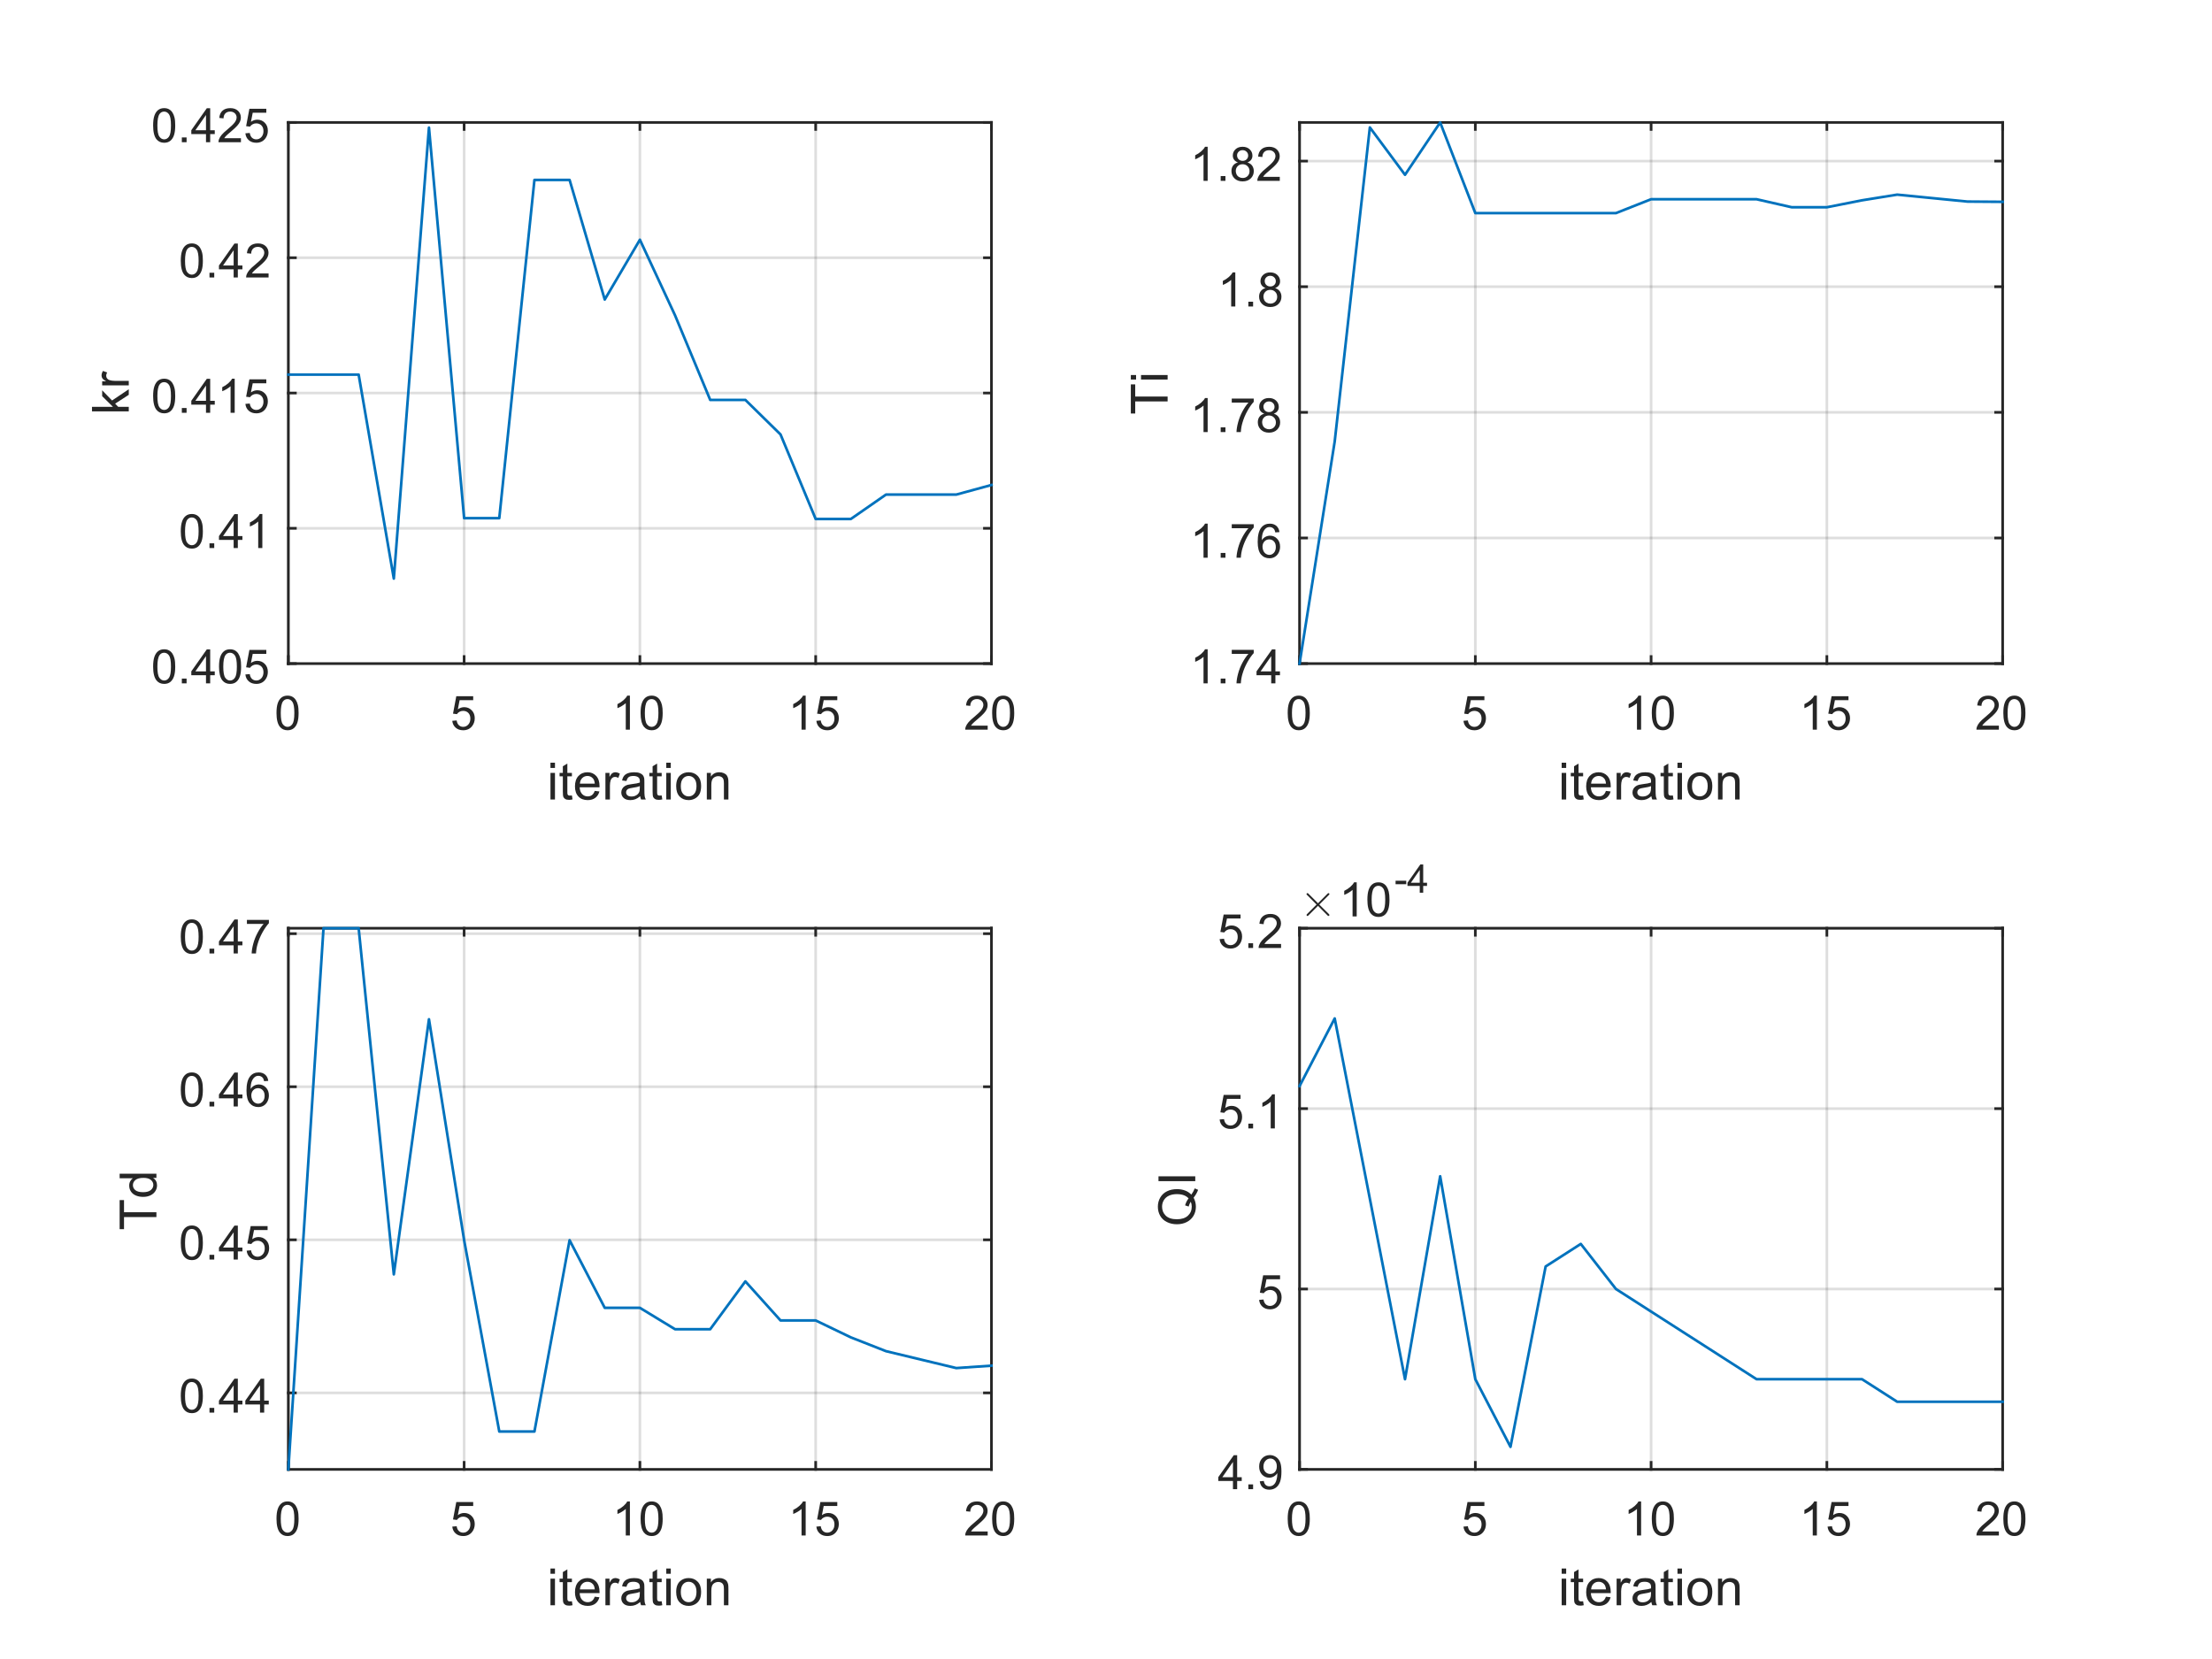 <?xml version="1.0"?>
<!DOCTYPE svg PUBLIC '-//W3C//DTD SVG 1.0//EN'
          'http://www.w3.org/TR/2001/REC-SVG-20010904/DTD/svg10.dtd'>
<svg xmlns:xlink="http://www.w3.org/1999/xlink" style="fill-opacity:1; color-rendering:auto; color-interpolation:auto; text-rendering:auto; stroke:black; stroke-linecap:square; stroke-miterlimit:10; shape-rendering:auto; stroke-opacity:1; fill:black; stroke-dasharray:none; font-weight:normal; stroke-width:1; font-family:'Dialog'; font-style:normal; stroke-linejoin:miter; font-size:12px; stroke-dashoffset:0; image-rendering:auto;" width="560" height="420" xmlns="http://www.w3.org/2000/svg"
><rect width="100%" height="100%" fill="#808080" stroke="none"/><!--Generated by the Batik Graphics2D SVG Generator--><defs id="genericDefs"
  /><g
  ><defs id="defs1"
    ><clipPath clipPathUnits="userSpaceOnUse" id="clipPath1"
      ><path d="M0 0 L560 0 L560 420 L0 420 L0 0 Z"
      /></clipPath
    ></defs
    ><g style="fill:white; stroke:white;"
    ><rect x="0" y="0" width="560" style="clip-path:url(#clipPath1); stroke:none;" height="420"
    /></g
    ><g style="fill:white; text-rendering:optimizeSpeed; color-rendering:optimizeSpeed; image-rendering:optimizeSpeed; shape-rendering:crispEdges; stroke:white; color-interpolation:sRGB;"
    ><rect x="0" width="560" height="420" y="0" style="stroke:none;"
      /><path style="stroke:none;" d="M73 168 L251 168 L251 31 L73 31 Z"
    /></g
    ><g style="stroke-linecap:butt; fill-opacity:0.149; fill:rgb(38,38,38); text-rendering:geometricPrecision; image-rendering:optimizeQuality; color-rendering:optimizeQuality; stroke-linejoin:round; stroke:rgb(38,38,38); color-interpolation:linearRGB; stroke-width:0.667; stroke-opacity:0.149;"
    ><line y2="31" style="fill:none;" x1="73" x2="73" y1="168"
      /><line y2="31" style="fill:none;" x1="117.5" x2="117.5" y1="168"
      /><line y2="31" style="fill:none;" x1="162" x2="162" y1="168"
      /><line y2="31" style="fill:none;" x1="206.5" x2="206.5" y1="168"
      /><line y2="31" style="fill:none;" x1="251" x2="251" y1="168"
      /><line y2="168" style="fill:none;" x1="251" x2="73" y1="168"
      /><line y2="133.75" style="fill:none;" x1="251" x2="73" y1="133.75"
      /><line y2="99.5" style="fill:none;" x1="251" x2="73" y1="99.5"
      /><line y2="65.25" style="fill:none;" x1="251" x2="73" y1="65.25"
      /><line y2="31" style="fill:none;" x1="251" x2="73" y1="31"
      /><line x1="73" x2="251" y1="168" style="stroke-linecap:square; fill-opacity:1; fill:none; stroke-opacity:1;" y2="168"
      /><line x1="73" x2="251" y1="31" style="stroke-linecap:square; fill-opacity:1; fill:none; stroke-opacity:1;" y2="31"
      /><line x1="73" x2="73" y1="168" style="stroke-linecap:square; fill-opacity:1; fill:none; stroke-opacity:1;" y2="166.22"
      /><line x1="117.5" x2="117.5" y1="168" style="stroke-linecap:square; fill-opacity:1; fill:none; stroke-opacity:1;" y2="166.22"
      /><line x1="162" x2="162" y1="168" style="stroke-linecap:square; fill-opacity:1; fill:none; stroke-opacity:1;" y2="166.22"
      /><line x1="206.5" x2="206.5" y1="168" style="stroke-linecap:square; fill-opacity:1; fill:none; stroke-opacity:1;" y2="166.22"
      /><line x1="251" x2="251" y1="168" style="stroke-linecap:square; fill-opacity:1; fill:none; stroke-opacity:1;" y2="166.22"
      /><line x1="73" x2="73" y1="31" style="stroke-linecap:square; fill-opacity:1; fill:none; stroke-opacity:1;" y2="32.78"
      /><line x1="117.5" x2="117.5" y1="31" style="stroke-linecap:square; fill-opacity:1; fill:none; stroke-opacity:1;" y2="32.78"
      /><line x1="162" x2="162" y1="31" style="stroke-linecap:square; fill-opacity:1; fill:none; stroke-opacity:1;" y2="32.78"
      /><line x1="206.5" x2="206.5" y1="31" style="stroke-linecap:square; fill-opacity:1; fill:none; stroke-opacity:1;" y2="32.78"
      /><line x1="251" x2="251" y1="31" style="stroke-linecap:square; fill-opacity:1; fill:none; stroke-opacity:1;" y2="32.78"
    /></g
    ><g transform="translate(73,171.733)" style="fill:rgb(38,38,38); text-rendering:geometricPrecision; color-rendering:optimizeQuality; image-rendering:optimizeQuality; color-interpolation:linearRGB; stroke:rgb(38,38,38);"
    ><path style="stroke:none;" d="M-3 8.766 Q-3 7.234 -2.688 6.305 Q-2.375 5.375 -1.758 4.875 Q-1.141 4.375 -0.203 4.375 Q0.484 4.375 1.008 4.656 Q1.531 4.938 1.875 5.461 Q2.219 5.984 2.406 6.734 Q2.594 7.484 2.594 8.766 Q2.594 10.281 2.289 11.203 Q1.984 12.125 1.367 12.633 Q0.75 13.141 -0.203 13.141 Q-1.438 13.141 -2.156 12.25 Q-3 11.188 -3 8.766 ZM-1.922 8.766 Q-1.922 10.875 -1.422 11.578 Q-0.922 12.281 -0.203 12.281 Q0.531 12.281 1.023 11.578 Q1.516 10.875 1.516 8.766 Q1.516 6.641 1.023 5.945 Q0.531 5.25 -0.219 5.25 Q-0.938 5.25 -1.375 5.859 Q-1.922 6.641 -1.922 8.766 Z"
    /></g
    ><g transform="translate(117.5,171.733)" style="fill:rgb(38,38,38); text-rendering:geometricPrecision; color-rendering:optimizeQuality; image-rendering:optimizeQuality; color-interpolation:linearRGB; stroke:rgb(38,38,38);"
    ><path style="stroke:none;" d="M-3 10.75 L-1.891 10.656 Q-1.766 11.469 -1.32 11.875 Q-0.875 12.281 -0.234 12.281 Q0.516 12.281 1.047 11.703 Q1.578 11.125 1.578 10.188 Q1.578 9.281 1.07 8.758 Q0.562 8.234 -0.266 8.234 Q-0.766 8.234 -1.18 8.469 Q-1.594 8.703 -1.828 9.062 L-2.812 8.938 L-1.984 4.531 L2.297 4.531 L2.297 5.531 L-1.141 5.531 L-1.594 7.844 Q-0.828 7.297 0.016 7.297 Q1.141 7.297 1.914 8.078 Q2.688 8.859 2.688 10.094 Q2.688 11.25 2.016 12.109 Q1.188 13.141 -0.234 13.141 Q-1.406 13.141 -2.148 12.484 Q-2.891 11.828 -3 10.75 Z"
    /></g
    ><g transform="translate(162,171.733)" style="fill:rgb(38,38,38); text-rendering:geometricPrecision; color-rendering:optimizeQuality; image-rendering:optimizeQuality; color-interpolation:linearRGB; stroke:rgb(38,38,38);"
    ><path style="stroke:none;" d="M-2.531 13 L-3.578 13 L-3.578 6.281 Q-3.969 6.641 -4.586 7.008 Q-5.203 7.375 -5.688 7.547 L-5.688 6.531 Q-4.812 6.109 -4.148 5.523 Q-3.484 4.938 -3.203 4.375 L-2.531 4.375 L-2.531 13 ZM0.174 8.766 Q0.174 7.234 0.486 6.305 Q0.799 5.375 1.416 4.875 Q2.033 4.375 2.971 4.375 Q3.658 4.375 4.182 4.656 Q4.705 4.938 5.049 5.461 Q5.393 5.984 5.58 6.734 Q5.768 7.484 5.768 8.766 Q5.768 10.281 5.463 11.203 Q5.158 12.125 4.541 12.633 Q3.924 13.141 2.971 13.141 Q1.736 13.141 1.018 12.25 Q0.174 11.188 0.174 8.766 ZM1.252 8.766 Q1.252 10.875 1.752 11.578 Q2.252 12.281 2.971 12.281 Q3.705 12.281 4.197 11.578 Q4.689 10.875 4.689 8.766 Q4.689 6.641 4.197 5.945 Q3.705 5.25 2.955 5.25 Q2.236 5.25 1.799 5.859 Q1.252 6.641 1.252 8.766 Z"
    /></g
    ><g transform="translate(206.5,171.733)" style="fill:rgb(38,38,38); text-rendering:geometricPrecision; color-rendering:optimizeQuality; image-rendering:optimizeQuality; color-interpolation:linearRGB; stroke:rgb(38,38,38);"
    ><path style="stroke:none;" d="M-2.531 13 L-3.578 13 L-3.578 6.281 Q-3.969 6.641 -4.586 7.008 Q-5.203 7.375 -5.688 7.547 L-5.688 6.531 Q-4.812 6.109 -4.148 5.523 Q-3.484 4.938 -3.203 4.375 L-2.531 4.375 L-2.531 13 ZM0.174 10.75 L1.283 10.656 Q1.408 11.469 1.853 11.875 Q2.299 12.281 2.939 12.281 Q3.689 12.281 4.221 11.703 Q4.752 11.125 4.752 10.188 Q4.752 9.281 4.244 8.758 Q3.736 8.234 2.908 8.234 Q2.408 8.234 1.994 8.469 Q1.58 8.703 1.346 9.062 L0.361 8.938 L1.19 4.531 L5.471 4.531 L5.471 5.531 L2.033 5.531 L1.58 7.844 Q2.346 7.297 3.189 7.297 Q4.314 7.297 5.088 8.078 Q5.861 8.859 5.861 10.094 Q5.861 11.25 5.189 12.109 Q4.361 13.141 2.939 13.141 Q1.768 13.141 1.025 12.484 Q0.283 11.828 0.174 10.75 Z"
    /></g
    ><g transform="translate(251,171.733)" style="fill:rgb(38,38,38); text-rendering:geometricPrecision; color-rendering:optimizeQuality; image-rendering:optimizeQuality; color-interpolation:linearRGB; stroke:rgb(38,38,38);"
    ><path style="stroke:none;" d="M-0.953 11.984 L-0.953 13 L-6.641 13 Q-6.641 12.625 -6.516 12.266 Q-6.297 11.688 -5.82 11.125 Q-5.344 10.562 -4.438 9.828 Q-3.031 8.672 -2.539 8 Q-2.047 7.328 -2.047 6.734 Q-2.047 6.109 -2.5 5.68 Q-2.953 5.25 -3.672 5.25 Q-4.438 5.25 -4.891 5.703 Q-5.344 6.156 -5.359 6.969 L-6.438 6.859 Q-6.328 5.641 -5.602 5.008 Q-4.875 4.375 -3.641 4.375 Q-2.406 4.375 -1.688 5.062 Q-0.969 5.75 -0.969 6.766 Q-0.969 7.281 -1.18 7.773 Q-1.391 8.266 -1.883 8.82 Q-2.375 9.375 -3.5 10.328 Q-4.453 11.125 -4.727 11.414 Q-5 11.703 -5.172 11.984 L-0.953 11.984 ZM0.174 8.766 Q0.174 7.234 0.486 6.305 Q0.799 5.375 1.416 4.875 Q2.033 4.375 2.971 4.375 Q3.658 4.375 4.182 4.656 Q4.705 4.938 5.049 5.461 Q5.393 5.984 5.58 6.734 Q5.768 7.484 5.768 8.766 Q5.768 10.281 5.463 11.203 Q5.158 12.125 4.541 12.633 Q3.924 13.141 2.971 13.141 Q1.736 13.141 1.018 12.25 Q0.174 11.188 0.174 8.766 ZM1.252 8.766 Q1.252 10.875 1.752 11.578 Q2.252 12.281 2.971 12.281 Q3.705 12.281 4.197 11.578 Q4.689 10.875 4.689 8.766 Q4.689 6.641 4.197 5.945 Q3.705 5.25 2.955 5.25 Q2.236 5.25 1.799 5.859 Q1.252 6.641 1.252 8.766 Z"
    /></g
    ><g transform="translate(162,188.4)" style="font-size:13.2px; fill:rgb(38,38,38); text-rendering:geometricPrecision; color-rendering:optimizeQuality; image-rendering:optimizeQuality; stroke:rgb(38,38,38); color-interpolation:linearRGB;"
    ><path style="stroke:none;" d="M-22.641 6.016 L-22.641 4.688 L-21.5 4.688 L-21.5 6.016 L-22.641 6.016 ZM-22.641 14 L-22.641 7.266 L-21.5 7.266 L-21.5 14 L-22.641 14 ZM-17.211 12.984 L-17.055 13.984 Q-17.539 14.094 -17.914 14.094 Q-18.539 14.094 -18.883 13.891 Q-19.226 13.688 -19.367 13.367 Q-19.508 13.047 -19.508 12.031 L-19.508 8.141 L-20.336 8.141 L-20.336 7.266 L-19.508 7.266 L-19.508 5.594 L-18.367 4.906 L-18.367 7.266 L-17.211 7.266 L-17.211 8.141 L-18.367 8.141 L-18.367 12.094 Q-18.367 12.578 -18.305 12.719 Q-18.242 12.859 -18.109 12.938 Q-17.976 13.016 -17.726 13.016 Q-17.523 13.016 -17.211 12.984 ZM-11.438 11.828 L-10.25 11.969 Q-10.531 13.016 -11.289 13.586 Q-12.047 14.156 -13.219 14.156 Q-14.703 14.156 -15.57 13.242 Q-16.438 12.328 -16.438 10.688 Q-16.438 8.984 -15.555 8.047 Q-14.672 7.109 -13.281 7.109 Q-11.922 7.109 -11.07 8.031 Q-10.219 8.953 -10.219 10.609 Q-10.219 10.719 -10.219 10.922 L-15.25 10.922 Q-15.188 12.031 -14.625 12.625 Q-14.062 13.219 -13.219 13.219 Q-12.578 13.219 -12.133 12.883 Q-11.688 12.547 -11.438 11.828 ZM-15.188 9.984 L-11.422 9.984 Q-11.5 9.125 -11.859 8.703 Q-12.406 8.047 -13.266 8.047 Q-14.062 8.047 -14.594 8.57 Q-15.125 9.094 -15.188 9.984 ZM-8.728 14 L-8.728 7.266 L-7.697 7.266 L-7.697 8.281 Q-7.306 7.562 -6.97 7.336 Q-6.635 7.109 -6.244 7.109 Q-5.666 7.109 -5.072 7.469 L-5.463 8.531 Q-5.885 8.281 -6.291 8.281 Q-6.666 8.281 -6.97 8.508 Q-7.275 8.734 -7.4 9.141 Q-7.588 9.75 -7.588 10.469 L-7.588 14 L-8.728 14 ZM0.07 13.172 Q-0.555 13.703 -1.141 13.93 Q-1.727 14.156 -2.399 14.156 Q-3.524 14.156 -4.118 13.609 Q-4.712 13.062 -4.712 12.219 Q-4.712 11.734 -4.485 11.32 Q-4.259 10.906 -3.891 10.656 Q-3.524 10.406 -3.071 10.281 Q-2.743 10.203 -2.055 10.109 Q-0.68 9.953 -0.024 9.719 Q-0.009 9.484 -0.009 9.422 Q-0.009 8.719 -0.337 8.438 Q-0.774 8.047 -1.634 8.047 Q-2.446 8.047 -2.829 8.328 Q-3.212 8.609 -3.399 9.328 L-4.509 9.188 Q-4.368 8.469 -4.016 8.023 Q-3.665 7.578 -3.001 7.344 Q-2.337 7.109 -1.477 7.109 Q-0.602 7.109 -0.063 7.312 Q0.476 7.516 0.726 7.82 Q0.976 8.125 1.085 8.594 Q1.132 8.891 1.132 9.656 L1.132 11.172 Q1.132 12.766 1.21 13.188 Q1.288 13.609 1.491 14 L0.304 14 Q0.132 13.641 0.07 13.172 ZM-0.024 10.609 Q-0.649 10.875 -1.884 11.047 Q-2.587 11.156 -2.884 11.281 Q-3.18 11.406 -3.337 11.648 Q-3.493 11.891 -3.493 12.188 Q-3.493 12.641 -3.149 12.945 Q-2.805 13.25 -2.134 13.25 Q-1.477 13.25 -0.962 12.961 Q-0.446 12.672 -0.196 12.172 Q-0.024 11.797 -0.024 11.031 L-0.024 10.609 ZM5.513 12.984 L5.669 13.984 Q5.185 14.094 4.81 14.094 Q4.185 14.094 3.841 13.891 Q3.498 13.688 3.357 13.367 Q3.216 13.047 3.216 12.031 L3.216 8.141 L2.388 8.141 L2.388 7.266 L3.216 7.266 L3.216 5.594 L4.357 4.906 L4.357 7.266 L5.513 7.266 L5.513 8.141 L4.357 8.141 L4.357 12.094 Q4.357 12.578 4.419 12.719 Q4.482 12.859 4.615 12.938 Q4.748 13.016 4.998 13.016 Q5.201 13.016 5.513 12.984 ZM6.677 6.016 L6.677 4.688 L7.818 4.688 L7.818 6.016 L6.677 6.016 ZM6.677 14 L6.677 7.266 L7.818 7.266 L7.818 14 L6.677 14 ZM9.185 10.625 Q9.185 8.75 10.216 7.859 Q11.091 7.109 12.341 7.109 Q13.732 7.109 14.615 8.016 Q15.498 8.922 15.498 10.531 Q15.498 11.828 15.107 12.578 Q14.716 13.328 13.966 13.742 Q13.216 14.156 12.341 14.156 Q10.919 14.156 10.052 13.25 Q9.185 12.344 9.185 10.625 ZM10.357 10.625 Q10.357 11.922 10.919 12.57 Q11.482 13.219 12.341 13.219 Q13.185 13.219 13.755 12.57 Q14.326 11.922 14.326 10.594 Q14.326 9.344 13.755 8.695 Q13.185 8.047 12.341 8.047 Q11.482 8.047 10.919 8.688 Q10.357 9.328 10.357 10.625 ZM16.941 14 L16.941 7.266 L17.972 7.266 L17.972 8.219 Q18.707 7.109 20.113 7.109 Q20.722 7.109 21.23 7.328 Q21.738 7.547 21.996 7.898 Q22.254 8.25 22.347 8.75 Q22.41 9.062 22.41 9.859 L22.41 14 L21.269 14 L21.269 9.906 Q21.269 9.203 21.137 8.859 Q21.004 8.516 20.668 8.305 Q20.332 8.094 19.879 8.094 Q19.144 8.094 18.613 8.555 Q18.082 9.016 18.082 10.312 L18.082 14 L16.941 14 Z"
    /></g
    ><g style="fill:rgb(38,38,38); text-rendering:geometricPrecision; image-rendering:optimizeQuality; color-rendering:optimizeQuality; stroke-linejoin:round; stroke:rgb(38,38,38); color-interpolation:linearRGB; stroke-width:0.667;"
    ><line y2="31" style="fill:none;" x1="73" x2="73" y1="168"
      /><line y2="31" style="fill:none;" x1="251" x2="251" y1="168"
      /><line y2="168" style="fill:none;" x1="73" x2="74.78" y1="168"
      /><line y2="133.75" style="fill:none;" x1="73" x2="74.78" y1="133.75"
      /><line y2="99.5" style="fill:none;" x1="73" x2="74.78" y1="99.5"
      /><line y2="65.25" style="fill:none;" x1="73" x2="74.78" y1="65.25"
      /><line y2="31" style="fill:none;" x1="73" x2="74.78" y1="31"
      /><line y2="168" style="fill:none;" x1="251" x2="249.22" y1="168"
      /><line y2="133.75" style="fill:none;" x1="251" x2="249.22" y1="133.75"
      /><line y2="99.5" style="fill:none;" x1="251" x2="249.22" y1="99.5"
      /><line y2="65.25" style="fill:none;" x1="251" x2="249.22" y1="65.25"
      /><line y2="31" style="fill:none;" x1="251" x2="249.22" y1="31"
    /></g
    ><g transform="translate(69.267,168)" style="fill:rgb(38,38,38); text-rendering:geometricPrecision; color-rendering:optimizeQuality; image-rendering:optimizeQuality; color-interpolation:linearRGB; stroke:rgb(38,38,38);"
    ><path style="stroke:none;" d="M-30.5 0.766 Q-30.5 -0.766 -30.188 -1.695 Q-29.875 -2.625 -29.258 -3.125 Q-28.641 -3.625 -27.703 -3.625 Q-27.016 -3.625 -26.492 -3.344 Q-25.969 -3.062 -25.625 -2.539 Q-25.281 -2.016 -25.094 -1.266 Q-24.906 -0.516 -24.906 0.766 Q-24.906 2.281 -25.211 3.203 Q-25.516 4.125 -26.133 4.633 Q-26.75 5.141 -27.703 5.141 Q-28.938 5.141 -29.656 4.25 Q-30.5 3.188 -30.5 0.766 ZM-29.422 0.766 Q-29.422 2.875 -28.922 3.578 Q-28.422 4.281 -27.703 4.281 Q-26.969 4.281 -26.477 3.578 Q-25.984 2.875 -25.984 0.766 Q-25.984 -1.359 -26.477 -2.055 Q-26.969 -2.75 -27.719 -2.75 Q-28.438 -2.75 -28.875 -2.141 Q-29.422 -1.359 -29.422 0.766 ZM-23.232 5 L-23.232 3.797 L-22.029 3.797 L-22.029 5 L-23.232 5 ZM-17.117 5 L-17.117 2.938 L-20.836 2.938 L-20.836 1.969 L-16.914 -3.594 L-16.055 -3.594 L-16.055 1.969 L-14.898 1.969 L-14.898 2.938 L-16.055 2.938 L-16.055 5 L-17.117 5 ZM-17.117 1.969 L-17.117 -1.891 L-19.805 1.969 L-17.117 1.969 ZM-13.818 0.766 Q-13.818 -0.766 -13.506 -1.695 Q-13.193 -2.625 -12.576 -3.125 Q-11.959 -3.625 -11.021 -3.625 Q-10.334 -3.625 -9.81 -3.344 Q-9.287 -3.062 -8.943 -2.539 Q-8.6 -2.016 -8.412 -1.266 Q-8.225 -0.516 -8.225 0.766 Q-8.225 2.281 -8.529 3.203 Q-8.834 4.125 -9.451 4.633 Q-10.068 5.141 -11.021 5.141 Q-12.256 5.141 -12.975 4.25 Q-13.818 3.188 -13.818 0.766 ZM-12.74 0.766 Q-12.74 2.875 -12.24 3.578 Q-11.74 4.281 -11.021 4.281 Q-10.287 4.281 -9.795 3.578 Q-9.303 2.875 -9.303 0.766 Q-9.303 -1.359 -9.795 -2.055 Q-10.287 -2.75 -11.037 -2.75 Q-11.756 -2.75 -12.193 -2.141 Q-12.74 -1.359 -12.74 0.766 ZM-7.144 2.75 L-6.035 2.656 Q-5.91 3.469 -5.465 3.875 Q-5.019 4.281 -4.379 4.281 Q-3.629 4.281 -3.098 3.703 Q-2.566 3.125 -2.566 2.188 Q-2.566 1.281 -3.074 0.758 Q-3.582 0.234 -4.41 0.234 Q-4.91 0.234 -5.324 0.469 Q-5.738 0.703 -5.973 1.062 L-6.957 0.938 L-6.129 -3.469 L-1.848 -3.469 L-1.848 -2.469 L-5.285 -2.469 L-5.738 -0.156 Q-4.973 -0.703 -4.129 -0.703 Q-3.004 -0.703 -2.231 0.078 Q-1.457 0.859 -1.457 2.094 Q-1.457 3.25 -2.129 4.109 Q-2.957 5.141 -4.379 5.141 Q-5.551 5.141 -6.293 4.484 Q-7.035 3.828 -7.144 2.75 Z"
    /></g
    ><g transform="translate(69.267,133.75)" style="fill:rgb(38,38,38); text-rendering:geometricPrecision; color-rendering:optimizeQuality; image-rendering:optimizeQuality; color-interpolation:linearRGB; stroke:rgb(38,38,38);"
    ><path style="stroke:none;" d="M-23.5 0.766 Q-23.5 -0.766 -23.188 -1.695 Q-22.875 -2.625 -22.258 -3.125 Q-21.641 -3.625 -20.703 -3.625 Q-20.016 -3.625 -19.492 -3.344 Q-18.969 -3.062 -18.625 -2.539 Q-18.281 -2.016 -18.094 -1.266 Q-17.906 -0.516 -17.906 0.766 Q-17.906 2.281 -18.211 3.203 Q-18.516 4.125 -19.133 4.633 Q-19.75 5.141 -20.703 5.141 Q-21.938 5.141 -22.656 4.25 Q-23.5 3.188 -23.5 0.766 ZM-22.422 0.766 Q-22.422 2.875 -21.922 3.578 Q-21.422 4.281 -20.703 4.281 Q-19.969 4.281 -19.477 3.578 Q-18.984 2.875 -18.984 0.766 Q-18.984 -1.359 -19.477 -2.055 Q-19.969 -2.75 -20.719 -2.75 Q-21.438 -2.75 -21.875 -2.141 Q-22.422 -1.359 -22.422 0.766 ZM-16.232 5 L-16.232 3.797 L-15.029 3.797 L-15.029 5 L-16.232 5 ZM-10.117 5 L-10.117 2.938 L-13.836 2.938 L-13.836 1.969 L-9.914 -3.594 L-9.055 -3.594 L-9.055 1.969 L-7.898 1.969 L-7.898 2.938 L-9.055 2.938 L-9.055 5 L-10.117 5 ZM-10.117 1.969 L-10.117 -1.891 L-12.805 1.969 L-10.117 1.969 ZM-2.85 5 L-3.897 5 L-3.897 -1.719 Q-4.287 -1.359 -4.904 -0.992 Q-5.521 -0.625 -6.006 -0.453 L-6.006 -1.469 Q-5.131 -1.891 -4.467 -2.477 Q-3.803 -3.062 -3.522 -3.625 L-2.85 -3.625 L-2.85 5 Z"
    /></g
    ><g transform="translate(69.267,99.5)" style="fill:rgb(38,38,38); text-rendering:geometricPrecision; color-rendering:optimizeQuality; image-rendering:optimizeQuality; color-interpolation:linearRGB; stroke:rgb(38,38,38);"
    ><path style="stroke:none;" d="M-30.5 0.766 Q-30.5 -0.766 -30.188 -1.695 Q-29.875 -2.625 -29.258 -3.125 Q-28.641 -3.625 -27.703 -3.625 Q-27.016 -3.625 -26.492 -3.344 Q-25.969 -3.062 -25.625 -2.539 Q-25.281 -2.016 -25.094 -1.266 Q-24.906 -0.516 -24.906 0.766 Q-24.906 2.281 -25.211 3.203 Q-25.516 4.125 -26.133 4.633 Q-26.75 5.141 -27.703 5.141 Q-28.938 5.141 -29.656 4.25 Q-30.5 3.188 -30.5 0.766 ZM-29.422 0.766 Q-29.422 2.875 -28.922 3.578 Q-28.422 4.281 -27.703 4.281 Q-26.969 4.281 -26.477 3.578 Q-25.984 2.875 -25.984 0.766 Q-25.984 -1.359 -26.477 -2.055 Q-26.969 -2.75 -27.719 -2.75 Q-28.438 -2.75 -28.875 -2.141 Q-29.422 -1.359 -29.422 0.766 ZM-23.232 5 L-23.232 3.797 L-22.029 3.797 L-22.029 5 L-23.232 5 ZM-17.117 5 L-17.117 2.938 L-20.836 2.938 L-20.836 1.969 L-16.914 -3.594 L-16.055 -3.594 L-16.055 1.969 L-14.898 1.969 L-14.898 2.938 L-16.055 2.938 L-16.055 5 L-17.117 5 ZM-17.117 1.969 L-17.117 -1.891 L-19.805 1.969 L-17.117 1.969 ZM-9.85 5 L-10.896 5 L-10.896 -1.719 Q-11.287 -1.359 -11.904 -0.992 Q-12.521 -0.625 -13.006 -0.453 L-13.006 -1.469 Q-12.131 -1.891 -11.467 -2.477 Q-10.803 -3.062 -10.521 -3.625 L-9.85 -3.625 L-9.85 5 ZM-7.144 2.75 L-6.035 2.656 Q-5.91 3.469 -5.465 3.875 Q-5.019 4.281 -4.379 4.281 Q-3.629 4.281 -3.098 3.703 Q-2.566 3.125 -2.566 2.188 Q-2.566 1.281 -3.074 0.758 Q-3.582 0.234 -4.41 0.234 Q-4.91 0.234 -5.324 0.469 Q-5.738 0.703 -5.973 1.062 L-6.957 0.938 L-6.129 -3.469 L-1.848 -3.469 L-1.848 -2.469 L-5.285 -2.469 L-5.738 -0.156 Q-4.973 -0.703 -4.129 -0.703 Q-3.004 -0.703 -2.231 0.078 Q-1.457 0.859 -1.457 2.094 Q-1.457 3.25 -2.129 4.109 Q-2.957 5.141 -4.379 5.141 Q-5.551 5.141 -6.293 4.484 Q-7.035 3.828 -7.144 2.75 Z"
    /></g
    ><g transform="translate(69.267,65.25)" style="fill:rgb(38,38,38); text-rendering:geometricPrecision; color-rendering:optimizeQuality; image-rendering:optimizeQuality; color-interpolation:linearRGB; stroke:rgb(38,38,38);"
    ><path style="stroke:none;" d="M-23.5 0.766 Q-23.5 -0.766 -23.188 -1.695 Q-22.875 -2.625 -22.258 -3.125 Q-21.641 -3.625 -20.703 -3.625 Q-20.016 -3.625 -19.492 -3.344 Q-18.969 -3.062 -18.625 -2.539 Q-18.281 -2.016 -18.094 -1.266 Q-17.906 -0.516 -17.906 0.766 Q-17.906 2.281 -18.211 3.203 Q-18.516 4.125 -19.133 4.633 Q-19.75 5.141 -20.703 5.141 Q-21.938 5.141 -22.656 4.25 Q-23.5 3.188 -23.5 0.766 ZM-22.422 0.766 Q-22.422 2.875 -21.922 3.578 Q-21.422 4.281 -20.703 4.281 Q-19.969 4.281 -19.477 3.578 Q-18.984 2.875 -18.984 0.766 Q-18.984 -1.359 -19.477 -2.055 Q-19.969 -2.75 -20.719 -2.75 Q-21.438 -2.75 -21.875 -2.141 Q-22.422 -1.359 -22.422 0.766 ZM-16.232 5 L-16.232 3.797 L-15.029 3.797 L-15.029 5 L-16.232 5 ZM-10.117 5 L-10.117 2.938 L-13.836 2.938 L-13.836 1.969 L-9.914 -3.594 L-9.055 -3.594 L-9.055 1.969 L-7.898 1.969 L-7.898 2.938 L-9.055 2.938 L-9.055 5 L-10.117 5 ZM-10.117 1.969 L-10.117 -1.891 L-12.805 1.969 L-10.117 1.969 ZM-1.272 3.984 L-1.272 5 L-6.959 5 Q-6.959 4.625 -6.834 4.266 Q-6.615 3.688 -6.139 3.125 Q-5.662 2.562 -4.756 1.828 Q-3.35 0.672 -2.857 0 Q-2.365 -0.672 -2.365 -1.266 Q-2.365 -1.891 -2.818 -2.32 Q-3.272 -2.75 -3.99 -2.75 Q-4.756 -2.75 -5.209 -2.297 Q-5.662 -1.844 -5.678 -1.031 L-6.756 -1.141 Q-6.646 -2.359 -5.92 -2.992 Q-5.193 -3.625 -3.959 -3.625 Q-2.725 -3.625 -2.006 -2.938 Q-1.287 -2.25 -1.287 -1.234 Q-1.287 -0.719 -1.498 -0.227 Q-1.709 0.266 -2.201 0.82 Q-2.693 1.375 -3.818 2.328 Q-4.771 3.125 -5.045 3.414 Q-5.318 3.703 -5.49 3.984 L-1.272 3.984 Z"
    /></g
    ><g transform="translate(69.267,31)" style="fill:rgb(38,38,38); text-rendering:geometricPrecision; color-rendering:optimizeQuality; image-rendering:optimizeQuality; color-interpolation:linearRGB; stroke:rgb(38,38,38);"
    ><path style="stroke:none;" d="M-30.5 0.766 Q-30.5 -0.766 -30.188 -1.695 Q-29.875 -2.625 -29.258 -3.125 Q-28.641 -3.625 -27.703 -3.625 Q-27.016 -3.625 -26.492 -3.344 Q-25.969 -3.062 -25.625 -2.539 Q-25.281 -2.016 -25.094 -1.266 Q-24.906 -0.516 -24.906 0.766 Q-24.906 2.281 -25.211 3.203 Q-25.516 4.125 -26.133 4.633 Q-26.75 5.141 -27.703 5.141 Q-28.938 5.141 -29.656 4.25 Q-30.5 3.188 -30.5 0.766 ZM-29.422 0.766 Q-29.422 2.875 -28.922 3.578 Q-28.422 4.281 -27.703 4.281 Q-26.969 4.281 -26.477 3.578 Q-25.984 2.875 -25.984 0.766 Q-25.984 -1.359 -26.477 -2.055 Q-26.969 -2.75 -27.719 -2.75 Q-28.438 -2.75 -28.875 -2.141 Q-29.422 -1.359 -29.422 0.766 ZM-23.232 5 L-23.232 3.797 L-22.029 3.797 L-22.029 5 L-23.232 5 ZM-17.117 5 L-17.117 2.938 L-20.836 2.938 L-20.836 1.969 L-16.914 -3.594 L-16.055 -3.594 L-16.055 1.969 L-14.898 1.969 L-14.898 2.938 L-16.055 2.938 L-16.055 5 L-17.117 5 ZM-17.117 1.969 L-17.117 -1.891 L-19.805 1.969 L-17.117 1.969 ZM-8.271 3.984 L-8.271 5 L-13.959 5 Q-13.959 4.625 -13.834 4.266 Q-13.615 3.688 -13.139 3.125 Q-12.662 2.562 -11.756 1.828 Q-10.35 0.672 -9.857 0 Q-9.365 -0.672 -9.365 -1.266 Q-9.365 -1.891 -9.818 -2.32 Q-10.271 -2.75 -10.99 -2.75 Q-11.756 -2.75 -12.209 -2.297 Q-12.662 -1.844 -12.678 -1.031 L-13.756 -1.141 Q-13.646 -2.359 -12.92 -2.992 Q-12.193 -3.625 -10.959 -3.625 Q-9.725 -3.625 -9.006 -2.938 Q-8.287 -2.25 -8.287 -1.234 Q-8.287 -0.719 -8.498 -0.227 Q-8.709 0.266 -9.201 0.82 Q-9.693 1.375 -10.818 2.328 Q-11.771 3.125 -12.045 3.414 Q-12.318 3.703 -12.49 3.984 L-8.271 3.984 ZM-7.144 2.75 L-6.035 2.656 Q-5.91 3.469 -5.465 3.875 Q-5.019 4.281 -4.379 4.281 Q-3.629 4.281 -3.098 3.703 Q-2.566 3.125 -2.566 2.188 Q-2.566 1.281 -3.074 0.758 Q-3.582 0.234 -4.41 0.234 Q-4.91 0.234 -5.324 0.469 Q-5.738 0.703 -5.973 1.062 L-6.957 0.938 L-6.129 -3.469 L-1.848 -3.469 L-1.848 -2.469 L-5.285 -2.469 L-5.738 -0.156 Q-4.973 -0.703 -4.129 -0.703 Q-3.004 -0.703 -2.231 0.078 Q-1.457 0.859 -1.457 2.094 Q-1.457 3.25 -2.129 4.109 Q-2.957 5.141 -4.379 5.141 Q-5.551 5.141 -6.293 4.484 Q-7.035 3.828 -7.144 2.75 Z"
    /></g
    ><g transform="translate(35.6,99.5) rotate(-90)" style="font-size:13.2px; fill:rgb(38,38,38); text-rendering:geometricPrecision; color-rendering:optimizeQuality; image-rendering:optimizeQuality; stroke:rgb(38,38,38); color-interpolation:linearRGB;"
    ><path style="stroke:none;" d="M-4.641 -3 L-4.641 -12.312 L-3.5 -12.312 L-3.5 -7 L-0.797 -9.734 L0.688 -9.734 L-1.891 -7.234 L0.953 -3 L-0.453 -3 L-2.688 -6.453 L-3.5 -5.672 L-3.5 -3 L-4.641 -3 ZM1.938 -3 L1.938 -9.734 L2.969 -9.734 L2.969 -8.719 Q3.359 -9.438 3.695 -9.664 Q4.031 -9.891 4.422 -9.891 Q5 -9.891 5.594 -9.531 L5.203 -8.469 Q4.781 -8.719 4.375 -8.719 Q4 -8.719 3.695 -8.492 Q3.391 -8.266 3.266 -7.859 Q3.078 -7.25 3.078 -6.531 L3.078 -3 L1.938 -3 Z"
    /></g
    ><g style="stroke-linecap:butt; fill:rgb(0,114,189); text-rendering:geometricPrecision; image-rendering:optimizeQuality; color-rendering:optimizeQuality; stroke-linejoin:round; stroke:rgb(0,114,189); color-interpolation:linearRGB; stroke-width:0.667;"
    ><path d="M73 94.842 L81.9 94.842 L90.8 94.842 L99.7 146.476 L108.6 32.309 L117.5 131.18 L126.4 131.18 L135.3 45.555 L144.2 45.555 L153.1 75.828 L162 60.692 L170.9 79.838 L179.8 101.245 L188.7 101.245 L197.6 109.984 L206.5 131.39 L215.4 131.39 L224.3 125.21 L233.2 125.21 L242.1 125.21 L251 122.778" style="fill:none; fill-rule:evenodd;"
    /></g
    ><g style="fill:white; text-rendering:optimizeSpeed; color-rendering:optimizeSpeed; image-rendering:optimizeSpeed; shape-rendering:crispEdges; stroke:white; color-interpolation:sRGB;"
    ><path style="stroke:none;" d="M329 168 L507 168 L507 31 L329 31 Z"
    /></g
    ><g style="stroke-linecap:butt; fill-opacity:0.149; fill:rgb(38,38,38); text-rendering:geometricPrecision; image-rendering:optimizeQuality; color-rendering:optimizeQuality; stroke-linejoin:round; stroke:rgb(38,38,38); color-interpolation:linearRGB; stroke-width:0.667; stroke-opacity:0.149;"
    ><line y2="31" style="fill:none;" x1="329" x2="329" y1="168"
      /><line y2="31" style="fill:none;" x1="373.5" x2="373.5" y1="168"
      /><line y2="31" style="fill:none;" x1="418" x2="418" y1="168"
      /><line y2="31" style="fill:none;" x1="462.5" x2="462.5" y1="168"
      /><line y2="31" style="fill:none;" x1="507" x2="507" y1="168"
      /><line y2="168" style="fill:none;" x1="507" x2="329" y1="168"
      /><line y2="136.195" style="fill:none;" x1="507" x2="329" y1="136.195"
      /><line y2="104.391" style="fill:none;" x1="507" x2="329" y1="104.391"
      /><line y2="72.586" style="fill:none;" x1="507" x2="329" y1="72.586"
      /><line y2="40.781" style="fill:none;" x1="507" x2="329" y1="40.781"
      /><line x1="329" x2="507" y1="168" style="stroke-linecap:square; fill-opacity:1; fill:none; stroke-opacity:1;" y2="168"
      /><line x1="329" x2="507" y1="31" style="stroke-linecap:square; fill-opacity:1; fill:none; stroke-opacity:1;" y2="31"
      /><line x1="329" x2="329" y1="168" style="stroke-linecap:square; fill-opacity:1; fill:none; stroke-opacity:1;" y2="166.22"
      /><line x1="373.5" x2="373.5" y1="168" style="stroke-linecap:square; fill-opacity:1; fill:none; stroke-opacity:1;" y2="166.22"
      /><line x1="418" x2="418" y1="168" style="stroke-linecap:square; fill-opacity:1; fill:none; stroke-opacity:1;" y2="166.22"
      /><line x1="462.5" x2="462.5" y1="168" style="stroke-linecap:square; fill-opacity:1; fill:none; stroke-opacity:1;" y2="166.22"
      /><line x1="507" x2="507" y1="168" style="stroke-linecap:square; fill-opacity:1; fill:none; stroke-opacity:1;" y2="166.22"
      /><line x1="329" x2="329" y1="31" style="stroke-linecap:square; fill-opacity:1; fill:none; stroke-opacity:1;" y2="32.78"
      /><line x1="373.5" x2="373.5" y1="31" style="stroke-linecap:square; fill-opacity:1; fill:none; stroke-opacity:1;" y2="32.78"
      /><line x1="418" x2="418" y1="31" style="stroke-linecap:square; fill-opacity:1; fill:none; stroke-opacity:1;" y2="32.78"
      /><line x1="462.5" x2="462.5" y1="31" style="stroke-linecap:square; fill-opacity:1; fill:none; stroke-opacity:1;" y2="32.78"
      /><line x1="507" x2="507" y1="31" style="stroke-linecap:square; fill-opacity:1; fill:none; stroke-opacity:1;" y2="32.78"
    /></g
    ><g transform="translate(329,171.733)" style="fill:rgb(38,38,38); text-rendering:geometricPrecision; color-rendering:optimizeQuality; image-rendering:optimizeQuality; color-interpolation:linearRGB; stroke:rgb(38,38,38);"
    ><path style="stroke:none;" d="M-3 8.766 Q-3 7.234 -2.688 6.305 Q-2.375 5.375 -1.758 4.875 Q-1.141 4.375 -0.203 4.375 Q0.484 4.375 1.008 4.656 Q1.531 4.938 1.875 5.461 Q2.219 5.984 2.406 6.734 Q2.594 7.484 2.594 8.766 Q2.594 10.281 2.289 11.203 Q1.984 12.125 1.367 12.633 Q0.75 13.141 -0.203 13.141 Q-1.438 13.141 -2.156 12.25 Q-3 11.188 -3 8.766 ZM-1.922 8.766 Q-1.922 10.875 -1.422 11.578 Q-0.922 12.281 -0.203 12.281 Q0.531 12.281 1.023 11.578 Q1.516 10.875 1.516 8.766 Q1.516 6.641 1.023 5.945 Q0.531 5.25 -0.219 5.25 Q-0.938 5.25 -1.375 5.859 Q-1.922 6.641 -1.922 8.766 Z"
    /></g
    ><g transform="translate(373.5,171.733)" style="fill:rgb(38,38,38); text-rendering:geometricPrecision; color-rendering:optimizeQuality; image-rendering:optimizeQuality; color-interpolation:linearRGB; stroke:rgb(38,38,38);"
    ><path style="stroke:none;" d="M-3 10.75 L-1.891 10.656 Q-1.766 11.469 -1.32 11.875 Q-0.875 12.281 -0.234 12.281 Q0.516 12.281 1.047 11.703 Q1.578 11.125 1.578 10.188 Q1.578 9.281 1.07 8.758 Q0.562 8.234 -0.266 8.234 Q-0.766 8.234 -1.18 8.469 Q-1.594 8.703 -1.828 9.062 L-2.812 8.938 L-1.984 4.531 L2.297 4.531 L2.297 5.531 L-1.141 5.531 L-1.594 7.844 Q-0.828 7.297 0.016 7.297 Q1.141 7.297 1.914 8.078 Q2.688 8.859 2.688 10.094 Q2.688 11.25 2.016 12.109 Q1.188 13.141 -0.234 13.141 Q-1.406 13.141 -2.148 12.484 Q-2.891 11.828 -3 10.75 Z"
    /></g
    ><g transform="translate(418,171.733)" style="fill:rgb(38,38,38); text-rendering:geometricPrecision; color-rendering:optimizeQuality; image-rendering:optimizeQuality; color-interpolation:linearRGB; stroke:rgb(38,38,38);"
    ><path style="stroke:none;" d="M-2.531 13 L-3.578 13 L-3.578 6.281 Q-3.969 6.641 -4.586 7.008 Q-5.203 7.375 -5.688 7.547 L-5.688 6.531 Q-4.812 6.109 -4.148 5.523 Q-3.484 4.938 -3.203 4.375 L-2.531 4.375 L-2.531 13 ZM0.174 8.766 Q0.174 7.234 0.486 6.305 Q0.799 5.375 1.416 4.875 Q2.033 4.375 2.971 4.375 Q3.658 4.375 4.182 4.656 Q4.705 4.938 5.049 5.461 Q5.393 5.984 5.58 6.734 Q5.768 7.484 5.768 8.766 Q5.768 10.281 5.463 11.203 Q5.158 12.125 4.541 12.633 Q3.924 13.141 2.971 13.141 Q1.736 13.141 1.018 12.25 Q0.174 11.188 0.174 8.766 ZM1.252 8.766 Q1.252 10.875 1.752 11.578 Q2.252 12.281 2.971 12.281 Q3.705 12.281 4.197 11.578 Q4.689 10.875 4.689 8.766 Q4.689 6.641 4.197 5.945 Q3.705 5.25 2.955 5.25 Q2.236 5.25 1.799 5.859 Q1.252 6.641 1.252 8.766 Z"
    /></g
    ><g transform="translate(462.5,171.733)" style="fill:rgb(38,38,38); text-rendering:geometricPrecision; color-rendering:optimizeQuality; image-rendering:optimizeQuality; color-interpolation:linearRGB; stroke:rgb(38,38,38);"
    ><path style="stroke:none;" d="M-2.531 13 L-3.578 13 L-3.578 6.281 Q-3.969 6.641 -4.586 7.008 Q-5.203 7.375 -5.688 7.547 L-5.688 6.531 Q-4.812 6.109 -4.148 5.523 Q-3.484 4.938 -3.203 4.375 L-2.531 4.375 L-2.531 13 ZM0.174 10.75 L1.283 10.656 Q1.408 11.469 1.853 11.875 Q2.299 12.281 2.939 12.281 Q3.689 12.281 4.221 11.703 Q4.752 11.125 4.752 10.188 Q4.752 9.281 4.244 8.758 Q3.736 8.234 2.908 8.234 Q2.408 8.234 1.994 8.469 Q1.58 8.703 1.346 9.062 L0.361 8.938 L1.19 4.531 L5.471 4.531 L5.471 5.531 L2.033 5.531 L1.58 7.844 Q2.346 7.297 3.189 7.297 Q4.314 7.297 5.088 8.078 Q5.861 8.859 5.861 10.094 Q5.861 11.25 5.189 12.109 Q4.361 13.141 2.939 13.141 Q1.768 13.141 1.025 12.484 Q0.283 11.828 0.174 10.75 Z"
    /></g
    ><g transform="translate(507,171.733)" style="fill:rgb(38,38,38); text-rendering:geometricPrecision; color-rendering:optimizeQuality; image-rendering:optimizeQuality; color-interpolation:linearRGB; stroke:rgb(38,38,38);"
    ><path style="stroke:none;" d="M-0.953 11.984 L-0.953 13 L-6.641 13 Q-6.641 12.625 -6.516 12.266 Q-6.297 11.688 -5.82 11.125 Q-5.344 10.562 -4.438 9.828 Q-3.031 8.672 -2.539 8 Q-2.047 7.328 -2.047 6.734 Q-2.047 6.109 -2.5 5.68 Q-2.953 5.25 -3.672 5.25 Q-4.438 5.25 -4.891 5.703 Q-5.344 6.156 -5.359 6.969 L-6.438 6.859 Q-6.328 5.641 -5.602 5.008 Q-4.875 4.375 -3.641 4.375 Q-2.406 4.375 -1.688 5.062 Q-0.969 5.75 -0.969 6.766 Q-0.969 7.281 -1.18 7.773 Q-1.391 8.266 -1.883 8.82 Q-2.375 9.375 -3.5 10.328 Q-4.453 11.125 -4.727 11.414 Q-5 11.703 -5.172 11.984 L-0.953 11.984 ZM0.174 8.766 Q0.174 7.234 0.486 6.305 Q0.799 5.375 1.416 4.875 Q2.033 4.375 2.971 4.375 Q3.658 4.375 4.182 4.656 Q4.705 4.938 5.049 5.461 Q5.393 5.984 5.58 6.734 Q5.768 7.484 5.768 8.766 Q5.768 10.281 5.463 11.203 Q5.158 12.125 4.541 12.633 Q3.924 13.141 2.971 13.141 Q1.736 13.141 1.018 12.25 Q0.174 11.188 0.174 8.766 ZM1.252 8.766 Q1.252 10.875 1.752 11.578 Q2.252 12.281 2.971 12.281 Q3.705 12.281 4.197 11.578 Q4.689 10.875 4.689 8.766 Q4.689 6.641 4.197 5.945 Q3.705 5.25 2.955 5.25 Q2.236 5.25 1.799 5.859 Q1.252 6.641 1.252 8.766 Z"
    /></g
    ><g transform="translate(418,188.4)" style="font-size:13.2px; fill:rgb(38,38,38); text-rendering:geometricPrecision; color-rendering:optimizeQuality; image-rendering:optimizeQuality; stroke:rgb(38,38,38); color-interpolation:linearRGB;"
    ><path style="stroke:none;" d="M-22.641 6.016 L-22.641 4.688 L-21.5 4.688 L-21.5 6.016 L-22.641 6.016 ZM-22.641 14 L-22.641 7.266 L-21.5 7.266 L-21.5 14 L-22.641 14 ZM-17.211 12.984 L-17.055 13.984 Q-17.539 14.094 -17.914 14.094 Q-18.539 14.094 -18.883 13.891 Q-19.226 13.688 -19.367 13.367 Q-19.508 13.047 -19.508 12.031 L-19.508 8.141 L-20.336 8.141 L-20.336 7.266 L-19.508 7.266 L-19.508 5.594 L-18.367 4.906 L-18.367 7.266 L-17.211 7.266 L-17.211 8.141 L-18.367 8.141 L-18.367 12.094 Q-18.367 12.578 -18.305 12.719 Q-18.242 12.859 -18.109 12.938 Q-17.976 13.016 -17.726 13.016 Q-17.523 13.016 -17.211 12.984 ZM-11.438 11.828 L-10.25 11.969 Q-10.531 13.016 -11.289 13.586 Q-12.047 14.156 -13.219 14.156 Q-14.703 14.156 -15.57 13.242 Q-16.438 12.328 -16.438 10.688 Q-16.438 8.984 -15.555 8.047 Q-14.672 7.109 -13.281 7.109 Q-11.922 7.109 -11.07 8.031 Q-10.219 8.953 -10.219 10.609 Q-10.219 10.719 -10.219 10.922 L-15.25 10.922 Q-15.188 12.031 -14.625 12.625 Q-14.062 13.219 -13.219 13.219 Q-12.578 13.219 -12.133 12.883 Q-11.688 12.547 -11.438 11.828 ZM-15.188 9.984 L-11.422 9.984 Q-11.5 9.125 -11.859 8.703 Q-12.406 8.047 -13.266 8.047 Q-14.062 8.047 -14.594 8.57 Q-15.125 9.094 -15.188 9.984 ZM-8.728 14 L-8.728 7.266 L-7.697 7.266 L-7.697 8.281 Q-7.306 7.562 -6.97 7.336 Q-6.635 7.109 -6.244 7.109 Q-5.666 7.109 -5.072 7.469 L-5.463 8.531 Q-5.885 8.281 -6.291 8.281 Q-6.666 8.281 -6.97 8.508 Q-7.275 8.734 -7.4 9.141 Q-7.588 9.75 -7.588 10.469 L-7.588 14 L-8.728 14 ZM0.07 13.172 Q-0.555 13.703 -1.141 13.93 Q-1.727 14.156 -2.399 14.156 Q-3.524 14.156 -4.118 13.609 Q-4.712 13.062 -4.712 12.219 Q-4.712 11.734 -4.485 11.32 Q-4.259 10.906 -3.891 10.656 Q-3.524 10.406 -3.071 10.281 Q-2.743 10.203 -2.055 10.109 Q-0.68 9.953 -0.024 9.719 Q-0.009 9.484 -0.009 9.422 Q-0.009 8.719 -0.337 8.438 Q-0.774 8.047 -1.634 8.047 Q-2.446 8.047 -2.829 8.328 Q-3.212 8.609 -3.399 9.328 L-4.509 9.188 Q-4.368 8.469 -4.016 8.023 Q-3.665 7.578 -3.001 7.344 Q-2.337 7.109 -1.477 7.109 Q-0.602 7.109 -0.063 7.312 Q0.476 7.516 0.726 7.82 Q0.976 8.125 1.085 8.594 Q1.132 8.891 1.132 9.656 L1.132 11.172 Q1.132 12.766 1.21 13.188 Q1.288 13.609 1.491 14 L0.304 14 Q0.132 13.641 0.07 13.172 ZM-0.024 10.609 Q-0.649 10.875 -1.884 11.047 Q-2.587 11.156 -2.884 11.281 Q-3.18 11.406 -3.337 11.648 Q-3.493 11.891 -3.493 12.188 Q-3.493 12.641 -3.149 12.945 Q-2.805 13.25 -2.134 13.25 Q-1.477 13.25 -0.962 12.961 Q-0.446 12.672 -0.196 12.172 Q-0.024 11.797 -0.024 11.031 L-0.024 10.609 ZM5.513 12.984 L5.669 13.984 Q5.185 14.094 4.81 14.094 Q4.185 14.094 3.841 13.891 Q3.498 13.688 3.357 13.367 Q3.216 13.047 3.216 12.031 L3.216 8.141 L2.388 8.141 L2.388 7.266 L3.216 7.266 L3.216 5.594 L4.357 4.906 L4.357 7.266 L5.513 7.266 L5.513 8.141 L4.357 8.141 L4.357 12.094 Q4.357 12.578 4.419 12.719 Q4.482 12.859 4.615 12.938 Q4.748 13.016 4.998 13.016 Q5.201 13.016 5.513 12.984 ZM6.677 6.016 L6.677 4.688 L7.818 4.688 L7.818 6.016 L6.677 6.016 ZM6.677 14 L6.677 7.266 L7.818 7.266 L7.818 14 L6.677 14 ZM9.185 10.625 Q9.185 8.75 10.216 7.859 Q11.091 7.109 12.341 7.109 Q13.732 7.109 14.615 8.016 Q15.498 8.922 15.498 10.531 Q15.498 11.828 15.107 12.578 Q14.716 13.328 13.966 13.742 Q13.216 14.156 12.341 14.156 Q10.919 14.156 10.052 13.25 Q9.185 12.344 9.185 10.625 ZM10.357 10.625 Q10.357 11.922 10.919 12.57 Q11.482 13.219 12.341 13.219 Q13.185 13.219 13.755 12.57 Q14.326 11.922 14.326 10.594 Q14.326 9.344 13.755 8.695 Q13.185 8.047 12.341 8.047 Q11.482 8.047 10.919 8.688 Q10.357 9.328 10.357 10.625 ZM16.941 14 L16.941 7.266 L17.972 7.266 L17.972 8.219 Q18.707 7.109 20.113 7.109 Q20.722 7.109 21.23 7.328 Q21.738 7.547 21.996 7.898 Q22.254 8.25 22.347 8.75 Q22.41 9.062 22.41 9.859 L22.41 14 L21.269 14 L21.269 9.906 Q21.269 9.203 21.137 8.859 Q21.004 8.516 20.668 8.305 Q20.332 8.094 19.879 8.094 Q19.144 8.094 18.613 8.555 Q18.082 9.016 18.082 10.312 L18.082 14 L16.941 14 Z"
    /></g
    ><g style="fill:rgb(38,38,38); text-rendering:geometricPrecision; image-rendering:optimizeQuality; color-rendering:optimizeQuality; stroke-linejoin:round; stroke:rgb(38,38,38); color-interpolation:linearRGB; stroke-width:0.667;"
    ><line y2="31" style="fill:none;" x1="329" x2="329" y1="168"
      /><line y2="31" style="fill:none;" x1="507" x2="507" y1="168"
      /><line y2="168" style="fill:none;" x1="329" x2="330.78" y1="168"
      /><line y2="136.195" style="fill:none;" x1="329" x2="330.78" y1="136.195"
      /><line y2="104.391" style="fill:none;" x1="329" x2="330.78" y1="104.391"
      /><line y2="72.586" style="fill:none;" x1="329" x2="330.78" y1="72.586"
      /><line y2="40.781" style="fill:none;" x1="329" x2="330.78" y1="40.781"
      /><line y2="168" style="fill:none;" x1="507" x2="505.22" y1="168"
      /><line y2="136.195" style="fill:none;" x1="507" x2="505.22" y1="136.195"
      /><line y2="104.391" style="fill:none;" x1="507" x2="505.22" y1="104.391"
      /><line y2="72.586" style="fill:none;" x1="507" x2="505.22" y1="72.586"
      /><line y2="40.781" style="fill:none;" x1="507" x2="505.22" y1="40.781"
    /></g
    ><g transform="translate(325.267,168)" style="fill:rgb(38,38,38); text-rendering:geometricPrecision; color-rendering:optimizeQuality; image-rendering:optimizeQuality; color-interpolation:linearRGB; stroke:rgb(38,38,38);"
    ><path style="stroke:none;" d="M-19.531 5 L-20.578 5 L-20.578 -1.719 Q-20.969 -1.359 -21.586 -0.992 Q-22.203 -0.625 -22.688 -0.453 L-22.688 -1.469 Q-21.812 -1.891 -21.148 -2.477 Q-20.484 -3.062 -20.203 -3.625 L-19.531 -3.625 L-19.531 5 ZM-16.232 5 L-16.232 3.797 L-15.029 3.797 L-15.029 5 L-16.232 5 ZM-13.43 -2.469 L-13.43 -3.484 L-7.867 -3.484 L-7.867 -2.656 Q-8.68 -1.781 -9.484 -0.336 Q-10.289 1.109 -10.727 2.641 Q-11.055 3.719 -11.133 5 L-12.227 5 Q-12.211 3.984 -11.828 2.547 Q-11.445 1.109 -10.734 -0.219 Q-10.023 -1.547 -9.211 -2.469 L-13.43 -2.469 ZM-3.443 5 L-3.443 2.938 L-7.162 2.938 L-7.162 1.969 L-3.24 -3.594 L-2.381 -3.594 L-2.381 1.969 L-1.225 1.969 L-1.225 2.938 L-2.381 2.938 L-2.381 5 L-3.443 5 ZM-3.443 1.969 L-3.443 -1.891 L-6.131 1.969 L-3.443 1.969 Z"
    /></g
    ><g transform="translate(325.267,136.195)" style="fill:rgb(38,38,38); text-rendering:geometricPrecision; color-rendering:optimizeQuality; image-rendering:optimizeQuality; color-interpolation:linearRGB; stroke:rgb(38,38,38);"
    ><path style="stroke:none;" d="M-19.531 5 L-20.578 5 L-20.578 -1.719 Q-20.969 -1.359 -21.586 -0.992 Q-22.203 -0.625 -22.688 -0.453 L-22.688 -1.469 Q-21.812 -1.891 -21.148 -2.477 Q-20.484 -3.062 -20.203 -3.625 L-19.531 -3.625 L-19.531 5 ZM-16.232 5 L-16.232 3.797 L-15.029 3.797 L-15.029 5 L-16.232 5 ZM-13.43 -2.469 L-13.43 -3.484 L-7.867 -3.484 L-7.867 -2.656 Q-8.68 -1.781 -9.484 -0.336 Q-10.289 1.109 -10.727 2.641 Q-11.055 3.719 -11.133 5 L-12.227 5 Q-12.211 3.984 -11.828 2.547 Q-11.445 1.109 -10.734 -0.219 Q-10.023 -1.547 -9.211 -2.469 L-13.43 -2.469 ZM-1.35 -1.484 L-2.397 -1.406 Q-2.537 -2.031 -2.787 -2.312 Q-3.225 -2.766 -3.85 -2.766 Q-4.35 -2.766 -4.74 -2.484 Q-5.225 -2.109 -5.514 -1.414 Q-5.803 -0.719 -5.818 0.562 Q-5.443 -0.016 -4.889 -0.297 Q-4.334 -0.578 -3.725 -0.578 Q-2.678 -0.578 -1.935 0.203 Q-1.193 0.984 -1.193 2.203 Q-1.193 3.016 -1.545 3.711 Q-1.897 4.406 -2.506 4.773 Q-3.115 5.141 -3.881 5.141 Q-5.209 5.141 -6.037 4.172 Q-6.865 3.203 -6.865 0.984 Q-6.865 -1.516 -5.943 -2.641 Q-5.146 -3.625 -3.787 -3.625 Q-2.772 -3.625 -2.123 -3.055 Q-1.475 -2.484 -1.35 -1.484 ZM-5.646 2.219 Q-5.646 2.766 -5.42 3.258 Q-5.193 3.75 -4.779 4.016 Q-4.365 4.281 -3.897 4.281 Q-3.24 4.281 -2.756 3.742 Q-2.272 3.203 -2.272 2.281 Q-2.272 1.391 -2.748 0.875 Q-3.225 0.359 -3.943 0.359 Q-4.662 0.359 -5.154 0.875 Q-5.646 1.391 -5.646 2.219 Z"
    /></g
    ><g transform="translate(325.267,104.391)" style="fill:rgb(38,38,38); text-rendering:geometricPrecision; color-rendering:optimizeQuality; image-rendering:optimizeQuality; color-interpolation:linearRGB; stroke:rgb(38,38,38);"
    ><path style="stroke:none;" d="M-19.531 5 L-20.578 5 L-20.578 -1.719 Q-20.969 -1.359 -21.586 -0.992 Q-22.203 -0.625 -22.688 -0.453 L-22.688 -1.469 Q-21.812 -1.891 -21.148 -2.477 Q-20.484 -3.062 -20.203 -3.625 L-19.531 -3.625 L-19.531 5 ZM-16.232 5 L-16.232 3.797 L-15.029 3.797 L-15.029 5 L-16.232 5 ZM-13.43 -2.469 L-13.43 -3.484 L-7.867 -3.484 L-7.867 -2.656 Q-8.68 -1.781 -9.484 -0.336 Q-10.289 1.109 -10.727 2.641 Q-11.055 3.719 -11.133 5 L-12.227 5 Q-12.211 3.984 -11.828 2.547 Q-11.445 1.109 -10.734 -0.219 Q-10.023 -1.547 -9.211 -2.469 L-13.43 -2.469 ZM-5.193 0.344 Q-5.85 0.094 -6.17 -0.352 Q-6.49 -0.797 -6.49 -1.406 Q-6.49 -2.344 -5.811 -2.984 Q-5.131 -3.625 -4.021 -3.625 Q-2.897 -3.625 -2.209 -2.969 Q-1.522 -2.312 -1.522 -1.375 Q-1.522 -0.781 -1.834 -0.344 Q-2.147 0.094 -2.787 0.344 Q-1.99 0.594 -1.584 1.172 Q-1.178 1.75 -1.178 2.547 Q-1.178 3.641 -1.951 4.391 Q-2.725 5.141 -4.006 5.141 Q-5.271 5.141 -6.053 4.391 Q-6.834 3.641 -6.834 2.516 Q-6.834 1.672 -6.404 1.109 Q-5.975 0.547 -5.193 0.344 ZM-5.412 -1.453 Q-5.412 -0.844 -5.014 -0.453 Q-4.615 -0.062 -3.99 -0.062 Q-3.381 -0.062 -2.99 -0.445 Q-2.6 -0.828 -2.6 -1.391 Q-2.6 -1.969 -3.006 -2.367 Q-3.412 -2.766 -4.006 -2.766 Q-4.615 -2.766 -5.014 -2.375 Q-5.412 -1.984 -5.412 -1.453 ZM-5.74 2.516 Q-5.74 2.969 -5.529 3.391 Q-5.318 3.812 -4.896 4.047 Q-4.475 4.281 -3.99 4.281 Q-3.24 4.281 -2.748 3.797 Q-2.256 3.312 -2.256 2.562 Q-2.256 1.797 -2.756 1.297 Q-3.256 0.797 -4.021 0.797 Q-4.771 0.797 -5.256 1.289 Q-5.74 1.781 -5.74 2.516 Z"
    /></g
    ><g transform="translate(325.267,72.586)" style="fill:rgb(38,38,38); text-rendering:geometricPrecision; color-rendering:optimizeQuality; image-rendering:optimizeQuality; color-interpolation:linearRGB; stroke:rgb(38,38,38);"
    ><path style="stroke:none;" d="M-12.531 5 L-13.578 5 L-13.578 -1.719 Q-13.969 -1.359 -14.586 -0.992 Q-15.203 -0.625 -15.688 -0.453 L-15.688 -1.469 Q-14.812 -1.891 -14.148 -2.477 Q-13.484 -3.062 -13.203 -3.625 L-12.531 -3.625 L-12.531 5 ZM-9.232 5 L-9.232 3.797 L-8.029 3.797 L-8.029 5 L-9.232 5 ZM-4.867 0.344 Q-5.523 0.094 -5.844 -0.352 Q-6.164 -0.797 -6.164 -1.406 Q-6.164 -2.344 -5.484 -2.984 Q-4.805 -3.625 -3.695 -3.625 Q-2.57 -3.625 -1.883 -2.969 Q-1.195 -2.312 -1.195 -1.375 Q-1.195 -0.781 -1.508 -0.344 Q-1.82 0.094 -2.461 0.344 Q-1.664 0.594 -1.258 1.172 Q-0.852 1.75 -0.852 2.547 Q-0.852 3.641 -1.625 4.391 Q-2.398 5.141 -3.68 5.141 Q-4.945 5.141 -5.727 4.391 Q-6.508 3.641 -6.508 2.516 Q-6.508 1.672 -6.078 1.109 Q-5.648 0.547 -4.867 0.344 ZM-5.086 -1.453 Q-5.086 -0.844 -4.688 -0.453 Q-4.289 -0.062 -3.664 -0.062 Q-3.055 -0.062 -2.664 -0.445 Q-2.273 -0.828 -2.273 -1.391 Q-2.273 -1.969 -2.68 -2.367 Q-3.086 -2.766 -3.68 -2.766 Q-4.289 -2.766 -4.688 -2.375 Q-5.086 -1.984 -5.086 -1.453 ZM-5.414 2.516 Q-5.414 2.969 -5.203 3.391 Q-4.992 3.812 -4.57 4.047 Q-4.148 4.281 -3.664 4.281 Q-2.914 4.281 -2.422 3.797 Q-1.93 3.312 -1.93 2.562 Q-1.93 1.797 -2.43 1.297 Q-2.93 0.797 -3.695 0.797 Q-4.445 0.797 -4.93 1.289 Q-5.414 1.781 -5.414 2.516 Z"
    /></g
    ><g transform="translate(325.267,40.781)" style="fill:rgb(38,38,38); text-rendering:geometricPrecision; color-rendering:optimizeQuality; image-rendering:optimizeQuality; color-interpolation:linearRGB; stroke:rgb(38,38,38);"
    ><path style="stroke:none;" d="M-19.531 5 L-20.578 5 L-20.578 -1.719 Q-20.969 -1.359 -21.586 -0.992 Q-22.203 -0.625 -22.688 -0.453 L-22.688 -1.469 Q-21.812 -1.891 -21.148 -2.477 Q-20.484 -3.062 -20.203 -3.625 L-19.531 -3.625 L-19.531 5 ZM-16.232 5 L-16.232 3.797 L-15.029 3.797 L-15.029 5 L-16.232 5 ZM-11.867 0.344 Q-12.523 0.094 -12.844 -0.352 Q-13.164 -0.797 -13.164 -1.406 Q-13.164 -2.344 -12.484 -2.984 Q-11.805 -3.625 -10.695 -3.625 Q-9.57 -3.625 -8.883 -2.969 Q-8.195 -2.312 -8.195 -1.375 Q-8.195 -0.781 -8.508 -0.344 Q-8.82 0.094 -9.461 0.344 Q-8.664 0.594 -8.258 1.172 Q-7.852 1.75 -7.852 2.547 Q-7.852 3.641 -8.625 4.391 Q-9.398 5.141 -10.68 5.141 Q-11.945 5.141 -12.727 4.391 Q-13.508 3.641 -13.508 2.516 Q-13.508 1.672 -13.078 1.109 Q-12.648 0.547 -11.867 0.344 ZM-12.086 -1.453 Q-12.086 -0.844 -11.688 -0.453 Q-11.289 -0.062 -10.664 -0.062 Q-10.055 -0.062 -9.664 -0.445 Q-9.273 -0.828 -9.273 -1.391 Q-9.273 -1.969 -9.68 -2.367 Q-10.086 -2.766 -10.68 -2.766 Q-11.289 -2.766 -11.688 -2.375 Q-12.086 -1.984 -12.086 -1.453 ZM-12.414 2.516 Q-12.414 2.969 -12.203 3.391 Q-11.992 3.812 -11.57 4.047 Q-11.148 4.281 -10.664 4.281 Q-9.914 4.281 -9.422 3.797 Q-8.93 3.312 -8.93 2.562 Q-8.93 1.797 -9.43 1.297 Q-9.93 0.797 -10.695 0.797 Q-11.445 0.797 -11.93 1.289 Q-12.414 1.781 -12.414 2.516 ZM-1.272 3.984 L-1.272 5 L-6.959 5 Q-6.959 4.625 -6.834 4.266 Q-6.615 3.688 -6.139 3.125 Q-5.662 2.562 -4.756 1.828 Q-3.35 0.672 -2.857 0 Q-2.365 -0.672 -2.365 -1.266 Q-2.365 -1.891 -2.818 -2.32 Q-3.272 -2.75 -3.99 -2.75 Q-4.756 -2.75 -5.209 -2.297 Q-5.662 -1.844 -5.678 -1.031 L-6.756 -1.141 Q-6.646 -2.359 -5.92 -2.992 Q-5.193 -3.625 -3.959 -3.625 Q-2.725 -3.625 -2.006 -2.938 Q-1.287 -2.25 -1.287 -1.234 Q-1.287 -0.719 -1.498 -0.227 Q-1.709 0.266 -2.201 0.82 Q-2.693 1.375 -3.818 2.328 Q-4.771 3.125 -5.045 3.414 Q-5.318 3.703 -5.49 3.984 L-1.272 3.984 Z"
    /></g
    ><g transform="translate(298.6,99.5) rotate(-90)" style="font-size:13.2px; fill:rgb(38,38,38); text-rendering:geometricPrecision; color-rendering:optimizeQuality; image-rendering:optimizeQuality; stroke:rgb(38,38,38); color-interpolation:linearRGB;"
    ><path style="stroke:none;" d="M-2.125 -3 L-2.125 -11.203 L-5.188 -11.203 L-5.188 -12.312 L2.188 -12.312 L2.188 -11.203 L-0.891 -11.203 L-0.891 -3 L-2.125 -3 ZM3.415 -10.984 L3.415 -12.312 L4.556 -12.312 L4.556 -10.984 L3.415 -10.984 ZM3.415 -3 L3.415 -9.734 L4.556 -9.734 L4.556 -3 L3.415 -3 Z"
    /></g
    ><g style="stroke-linecap:butt; fill:rgb(0,114,189); text-rendering:geometricPrecision; image-rendering:optimizeQuality; color-rendering:optimizeQuality; stroke-linejoin:round; stroke:rgb(0,114,189); color-interpolation:linearRGB; stroke-width:0.667;"
    ><path d="M329 168 L337.9 111.777 L346.8 32.265 L355.7 44.252 L364.6 31 L373.5 53.953 L382.4 53.953 L391.3 53.953 L400.2 53.953 L409.1 53.953 L418 50.439 L426.9 50.439 L435.8 50.439 L444.7 50.439 L453.6 52.468 L462.5 52.468 L471.4 50.711 L480.3 49.276 L489.2 50.155 L498.1 51.033 L507 51.096" style="fill:none; fill-rule:evenodd;"
    /></g
    ><g style="fill:white; text-rendering:optimizeSpeed; color-rendering:optimizeSpeed; image-rendering:optimizeSpeed; shape-rendering:crispEdges; stroke:white; color-interpolation:sRGB;"
    ><path style="stroke:none;" d="M73 372 L251 372 L251 235 L73 235 Z"
    /></g
    ><g style="stroke-linecap:butt; fill-opacity:0.149; fill:rgb(38,38,38); text-rendering:geometricPrecision; image-rendering:optimizeQuality; color-rendering:optimizeQuality; stroke-linejoin:round; stroke:rgb(38,38,38); color-interpolation:linearRGB; stroke-width:0.667; stroke-opacity:0.149;"
    ><line y2="235" style="fill:none;" x1="73" x2="73" y1="372"
      /><line y2="235" style="fill:none;" x1="117.5" x2="117.5" y1="372"
      /><line y2="235" style="fill:none;" x1="162" x2="162" y1="372"
      /><line y2="235" style="fill:none;" x1="206.5" x2="206.5" y1="372"
      /><line y2="235" style="fill:none;" x1="251" x2="251" y1="372"
      /><line y2="352.625" style="fill:none;" x1="251" x2="73" y1="352.625"
      /><line y2="313.876" style="fill:none;" x1="251" x2="73" y1="313.876"
      /><line y2="275.126" style="fill:none;" x1="251" x2="73" y1="275.126"
      /><line y2="236.377" style="fill:none;" x1="251" x2="73" y1="236.377"
      /><line x1="73" x2="251" y1="372" style="stroke-linecap:square; fill-opacity:1; fill:none; stroke-opacity:1;" y2="372"
      /><line x1="73" x2="251" y1="235" style="stroke-linecap:square; fill-opacity:1; fill:none; stroke-opacity:1;" y2="235"
      /><line x1="73" x2="73" y1="372" style="stroke-linecap:square; fill-opacity:1; fill:none; stroke-opacity:1;" y2="370.22"
      /><line x1="117.5" x2="117.5" y1="372" style="stroke-linecap:square; fill-opacity:1; fill:none; stroke-opacity:1;" y2="370.22"
      /><line x1="162" x2="162" y1="372" style="stroke-linecap:square; fill-opacity:1; fill:none; stroke-opacity:1;" y2="370.22"
      /><line x1="206.5" x2="206.5" y1="372" style="stroke-linecap:square; fill-opacity:1; fill:none; stroke-opacity:1;" y2="370.22"
      /><line x1="251" x2="251" y1="372" style="stroke-linecap:square; fill-opacity:1; fill:none; stroke-opacity:1;" y2="370.22"
      /><line x1="73" x2="73" y1="235" style="stroke-linecap:square; fill-opacity:1; fill:none; stroke-opacity:1;" y2="236.78"
      /><line x1="117.5" x2="117.5" y1="235" style="stroke-linecap:square; fill-opacity:1; fill:none; stroke-opacity:1;" y2="236.78"
      /><line x1="162" x2="162" y1="235" style="stroke-linecap:square; fill-opacity:1; fill:none; stroke-opacity:1;" y2="236.78"
      /><line x1="206.5" x2="206.5" y1="235" style="stroke-linecap:square; fill-opacity:1; fill:none; stroke-opacity:1;" y2="236.78"
      /><line x1="251" x2="251" y1="235" style="stroke-linecap:square; fill-opacity:1; fill:none; stroke-opacity:1;" y2="236.78"
    /></g
    ><g transform="translate(73,375.733)" style="fill:rgb(38,38,38); text-rendering:geometricPrecision; color-rendering:optimizeQuality; image-rendering:optimizeQuality; color-interpolation:linearRGB; stroke:rgb(38,38,38);"
    ><path style="stroke:none;" d="M-3 8.766 Q-3 7.234 -2.688 6.305 Q-2.375 5.375 -1.758 4.875 Q-1.141 4.375 -0.203 4.375 Q0.484 4.375 1.008 4.656 Q1.531 4.938 1.875 5.461 Q2.219 5.984 2.406 6.734 Q2.594 7.484 2.594 8.766 Q2.594 10.281 2.289 11.203 Q1.984 12.125 1.367 12.633 Q0.75 13.141 -0.203 13.141 Q-1.438 13.141 -2.156 12.25 Q-3 11.188 -3 8.766 ZM-1.922 8.766 Q-1.922 10.875 -1.422 11.578 Q-0.922 12.281 -0.203 12.281 Q0.531 12.281 1.023 11.578 Q1.516 10.875 1.516 8.766 Q1.516 6.641 1.023 5.945 Q0.531 5.25 -0.219 5.25 Q-0.938 5.25 -1.375 5.859 Q-1.922 6.641 -1.922 8.766 Z"
    /></g
    ><g transform="translate(117.5,375.733)" style="fill:rgb(38,38,38); text-rendering:geometricPrecision; color-rendering:optimizeQuality; image-rendering:optimizeQuality; color-interpolation:linearRGB; stroke:rgb(38,38,38);"
    ><path style="stroke:none;" d="M-3 10.75 L-1.891 10.656 Q-1.766 11.469 -1.32 11.875 Q-0.875 12.281 -0.234 12.281 Q0.516 12.281 1.047 11.703 Q1.578 11.125 1.578 10.188 Q1.578 9.281 1.07 8.758 Q0.562 8.234 -0.266 8.234 Q-0.766 8.234 -1.18 8.469 Q-1.594 8.703 -1.828 9.062 L-2.812 8.938 L-1.984 4.531 L2.297 4.531 L2.297 5.531 L-1.141 5.531 L-1.594 7.844 Q-0.828 7.297 0.016 7.297 Q1.141 7.297 1.914 8.078 Q2.688 8.859 2.688 10.094 Q2.688 11.25 2.016 12.109 Q1.188 13.141 -0.234 13.141 Q-1.406 13.141 -2.148 12.484 Q-2.891 11.828 -3 10.75 Z"
    /></g
    ><g transform="translate(162,375.733)" style="fill:rgb(38,38,38); text-rendering:geometricPrecision; color-rendering:optimizeQuality; image-rendering:optimizeQuality; color-interpolation:linearRGB; stroke:rgb(38,38,38);"
    ><path style="stroke:none;" d="M-2.531 13 L-3.578 13 L-3.578 6.281 Q-3.969 6.641 -4.586 7.008 Q-5.203 7.375 -5.688 7.547 L-5.688 6.531 Q-4.812 6.109 -4.148 5.523 Q-3.484 4.938 -3.203 4.375 L-2.531 4.375 L-2.531 13 ZM0.174 8.766 Q0.174 7.234 0.486 6.305 Q0.799 5.375 1.416 4.875 Q2.033 4.375 2.971 4.375 Q3.658 4.375 4.182 4.656 Q4.705 4.938 5.049 5.461 Q5.393 5.984 5.58 6.734 Q5.768 7.484 5.768 8.766 Q5.768 10.281 5.463 11.203 Q5.158 12.125 4.541 12.633 Q3.924 13.141 2.971 13.141 Q1.736 13.141 1.018 12.25 Q0.174 11.188 0.174 8.766 ZM1.252 8.766 Q1.252 10.875 1.752 11.578 Q2.252 12.281 2.971 12.281 Q3.705 12.281 4.197 11.578 Q4.689 10.875 4.689 8.766 Q4.689 6.641 4.197 5.945 Q3.705 5.25 2.955 5.25 Q2.236 5.25 1.799 5.859 Q1.252 6.641 1.252 8.766 Z"
    /></g
    ><g transform="translate(206.5,375.733)" style="fill:rgb(38,38,38); text-rendering:geometricPrecision; color-rendering:optimizeQuality; image-rendering:optimizeQuality; color-interpolation:linearRGB; stroke:rgb(38,38,38);"
    ><path style="stroke:none;" d="M-2.531 13 L-3.578 13 L-3.578 6.281 Q-3.969 6.641 -4.586 7.008 Q-5.203 7.375 -5.688 7.547 L-5.688 6.531 Q-4.812 6.109 -4.148 5.523 Q-3.484 4.938 -3.203 4.375 L-2.531 4.375 L-2.531 13 ZM0.174 10.75 L1.283 10.656 Q1.408 11.469 1.853 11.875 Q2.299 12.281 2.939 12.281 Q3.689 12.281 4.221 11.703 Q4.752 11.125 4.752 10.188 Q4.752 9.281 4.244 8.758 Q3.736 8.234 2.908 8.234 Q2.408 8.234 1.994 8.469 Q1.58 8.703 1.346 9.062 L0.361 8.938 L1.19 4.531 L5.471 4.531 L5.471 5.531 L2.033 5.531 L1.58 7.844 Q2.346 7.297 3.189 7.297 Q4.314 7.297 5.088 8.078 Q5.861 8.859 5.861 10.094 Q5.861 11.25 5.189 12.109 Q4.361 13.141 2.939 13.141 Q1.768 13.141 1.025 12.484 Q0.283 11.828 0.174 10.75 Z"
    /></g
    ><g transform="translate(251,375.733)" style="fill:rgb(38,38,38); text-rendering:geometricPrecision; color-rendering:optimizeQuality; image-rendering:optimizeQuality; color-interpolation:linearRGB; stroke:rgb(38,38,38);"
    ><path style="stroke:none;" d="M-0.953 11.984 L-0.953 13 L-6.641 13 Q-6.641 12.625 -6.516 12.266 Q-6.297 11.688 -5.82 11.125 Q-5.344 10.562 -4.438 9.828 Q-3.031 8.672 -2.539 8 Q-2.047 7.328 -2.047 6.734 Q-2.047 6.109 -2.5 5.68 Q-2.953 5.25 -3.672 5.25 Q-4.438 5.25 -4.891 5.703 Q-5.344 6.156 -5.359 6.969 L-6.438 6.859 Q-6.328 5.641 -5.602 5.008 Q-4.875 4.375 -3.641 4.375 Q-2.406 4.375 -1.688 5.062 Q-0.969 5.75 -0.969 6.766 Q-0.969 7.281 -1.18 7.773 Q-1.391 8.266 -1.883 8.82 Q-2.375 9.375 -3.5 10.328 Q-4.453 11.125 -4.727 11.414 Q-5 11.703 -5.172 11.984 L-0.953 11.984 ZM0.174 8.766 Q0.174 7.234 0.486 6.305 Q0.799 5.375 1.416 4.875 Q2.033 4.375 2.971 4.375 Q3.658 4.375 4.182 4.656 Q4.705 4.938 5.049 5.461 Q5.393 5.984 5.58 6.734 Q5.768 7.484 5.768 8.766 Q5.768 10.281 5.463 11.203 Q5.158 12.125 4.541 12.633 Q3.924 13.141 2.971 13.141 Q1.736 13.141 1.018 12.25 Q0.174 11.188 0.174 8.766 ZM1.252 8.766 Q1.252 10.875 1.752 11.578 Q2.252 12.281 2.971 12.281 Q3.705 12.281 4.197 11.578 Q4.689 10.875 4.689 8.766 Q4.689 6.641 4.197 5.945 Q3.705 5.25 2.955 5.25 Q2.236 5.25 1.799 5.859 Q1.252 6.641 1.252 8.766 Z"
    /></g
    ><g transform="translate(162,392.4)" style="font-size:13.2px; fill:rgb(38,38,38); text-rendering:geometricPrecision; color-rendering:optimizeQuality; image-rendering:optimizeQuality; stroke:rgb(38,38,38); color-interpolation:linearRGB;"
    ><path style="stroke:none;" d="M-22.641 6.016 L-22.641 4.688 L-21.5 4.688 L-21.5 6.016 L-22.641 6.016 ZM-22.641 14 L-22.641 7.266 L-21.5 7.266 L-21.5 14 L-22.641 14 ZM-17.211 12.984 L-17.055 13.984 Q-17.539 14.094 -17.914 14.094 Q-18.539 14.094 -18.883 13.891 Q-19.226 13.688 -19.367 13.367 Q-19.508 13.047 -19.508 12.031 L-19.508 8.141 L-20.336 8.141 L-20.336 7.266 L-19.508 7.266 L-19.508 5.594 L-18.367 4.906 L-18.367 7.266 L-17.211 7.266 L-17.211 8.141 L-18.367 8.141 L-18.367 12.094 Q-18.367 12.578 -18.305 12.719 Q-18.242 12.859 -18.109 12.938 Q-17.976 13.016 -17.726 13.016 Q-17.523 13.016 -17.211 12.984 ZM-11.438 11.828 L-10.25 11.969 Q-10.531 13.016 -11.289 13.586 Q-12.047 14.156 -13.219 14.156 Q-14.703 14.156 -15.57 13.242 Q-16.438 12.328 -16.438 10.688 Q-16.438 8.984 -15.555 8.047 Q-14.672 7.109 -13.281 7.109 Q-11.922 7.109 -11.07 8.031 Q-10.219 8.953 -10.219 10.609 Q-10.219 10.719 -10.219 10.922 L-15.25 10.922 Q-15.188 12.031 -14.625 12.625 Q-14.062 13.219 -13.219 13.219 Q-12.578 13.219 -12.133 12.883 Q-11.688 12.547 -11.438 11.828 ZM-15.188 9.984 L-11.422 9.984 Q-11.5 9.125 -11.859 8.703 Q-12.406 8.047 -13.266 8.047 Q-14.062 8.047 -14.594 8.57 Q-15.125 9.094 -15.188 9.984 ZM-8.728 14 L-8.728 7.266 L-7.697 7.266 L-7.697 8.281 Q-7.306 7.562 -6.97 7.336 Q-6.635 7.109 -6.244 7.109 Q-5.666 7.109 -5.072 7.469 L-5.463 8.531 Q-5.885 8.281 -6.291 8.281 Q-6.666 8.281 -6.97 8.508 Q-7.275 8.734 -7.4 9.141 Q-7.588 9.75 -7.588 10.469 L-7.588 14 L-8.728 14 ZM0.07 13.172 Q-0.555 13.703 -1.141 13.93 Q-1.727 14.156 -2.399 14.156 Q-3.524 14.156 -4.118 13.609 Q-4.712 13.062 -4.712 12.219 Q-4.712 11.734 -4.485 11.32 Q-4.259 10.906 -3.891 10.656 Q-3.524 10.406 -3.071 10.281 Q-2.743 10.203 -2.055 10.109 Q-0.68 9.953 -0.024 9.719 Q-0.009 9.484 -0.009 9.422 Q-0.009 8.719 -0.337 8.438 Q-0.774 8.047 -1.634 8.047 Q-2.446 8.047 -2.829 8.328 Q-3.212 8.609 -3.399 9.328 L-4.509 9.188 Q-4.368 8.469 -4.016 8.023 Q-3.665 7.578 -3.001 7.344 Q-2.337 7.109 -1.477 7.109 Q-0.602 7.109 -0.063 7.312 Q0.476 7.516 0.726 7.82 Q0.976 8.125 1.085 8.594 Q1.132 8.891 1.132 9.656 L1.132 11.172 Q1.132 12.766 1.21 13.188 Q1.288 13.609 1.491 14 L0.304 14 Q0.132 13.641 0.07 13.172 ZM-0.024 10.609 Q-0.649 10.875 -1.884 11.047 Q-2.587 11.156 -2.884 11.281 Q-3.18 11.406 -3.337 11.648 Q-3.493 11.891 -3.493 12.188 Q-3.493 12.641 -3.149 12.945 Q-2.805 13.25 -2.134 13.25 Q-1.477 13.25 -0.962 12.961 Q-0.446 12.672 -0.196 12.172 Q-0.024 11.797 -0.024 11.031 L-0.024 10.609 ZM5.513 12.984 L5.669 13.984 Q5.185 14.094 4.81 14.094 Q4.185 14.094 3.841 13.891 Q3.498 13.688 3.357 13.367 Q3.216 13.047 3.216 12.031 L3.216 8.141 L2.388 8.141 L2.388 7.266 L3.216 7.266 L3.216 5.594 L4.357 4.906 L4.357 7.266 L5.513 7.266 L5.513 8.141 L4.357 8.141 L4.357 12.094 Q4.357 12.578 4.419 12.719 Q4.482 12.859 4.615 12.938 Q4.748 13.016 4.998 13.016 Q5.201 13.016 5.513 12.984 ZM6.677 6.016 L6.677 4.688 L7.818 4.688 L7.818 6.016 L6.677 6.016 ZM6.677 14 L6.677 7.266 L7.818 7.266 L7.818 14 L6.677 14 ZM9.185 10.625 Q9.185 8.75 10.216 7.859 Q11.091 7.109 12.341 7.109 Q13.732 7.109 14.615 8.016 Q15.498 8.922 15.498 10.531 Q15.498 11.828 15.107 12.578 Q14.716 13.328 13.966 13.742 Q13.216 14.156 12.341 14.156 Q10.919 14.156 10.052 13.25 Q9.185 12.344 9.185 10.625 ZM10.357 10.625 Q10.357 11.922 10.919 12.57 Q11.482 13.219 12.341 13.219 Q13.185 13.219 13.755 12.57 Q14.326 11.922 14.326 10.594 Q14.326 9.344 13.755 8.695 Q13.185 8.047 12.341 8.047 Q11.482 8.047 10.919 8.688 Q10.357 9.328 10.357 10.625 ZM16.941 14 L16.941 7.266 L17.972 7.266 L17.972 8.219 Q18.707 7.109 20.113 7.109 Q20.722 7.109 21.23 7.328 Q21.738 7.547 21.996 7.898 Q22.254 8.25 22.347 8.75 Q22.41 9.062 22.41 9.859 L22.41 14 L21.269 14 L21.269 9.906 Q21.269 9.203 21.137 8.859 Q21.004 8.516 20.668 8.305 Q20.332 8.094 19.879 8.094 Q19.144 8.094 18.613 8.555 Q18.082 9.016 18.082 10.312 L18.082 14 L16.941 14 Z"
    /></g
    ><g style="fill:rgb(38,38,38); text-rendering:geometricPrecision; image-rendering:optimizeQuality; color-rendering:optimizeQuality; stroke-linejoin:round; stroke:rgb(38,38,38); color-interpolation:linearRGB; stroke-width:0.667;"
    ><line y2="235" style="fill:none;" x1="73" x2="73" y1="372"
      /><line y2="235" style="fill:none;" x1="251" x2="251" y1="372"
      /><line y2="352.625" style="fill:none;" x1="73" x2="74.78" y1="352.625"
      /><line y2="313.876" style="fill:none;" x1="73" x2="74.78" y1="313.876"
      /><line y2="275.126" style="fill:none;" x1="73" x2="74.78" y1="275.126"
      /><line y2="236.377" style="fill:none;" x1="73" x2="74.78" y1="236.377"
      /><line y2="352.625" style="fill:none;" x1="251" x2="249.22" y1="352.625"
      /><line y2="313.876" style="fill:none;" x1="251" x2="249.22" y1="313.876"
      /><line y2="275.126" style="fill:none;" x1="251" x2="249.22" y1="275.126"
      /><line y2="236.377" style="fill:none;" x1="251" x2="249.22" y1="236.377"
    /></g
    ><g transform="translate(69.267,352.625)" style="fill:rgb(38,38,38); text-rendering:geometricPrecision; color-rendering:optimizeQuality; image-rendering:optimizeQuality; color-interpolation:linearRGB; stroke:rgb(38,38,38);"
    ><path style="stroke:none;" d="M-23.5 0.766 Q-23.5 -0.766 -23.188 -1.695 Q-22.875 -2.625 -22.258 -3.125 Q-21.641 -3.625 -20.703 -3.625 Q-20.016 -3.625 -19.492 -3.344 Q-18.969 -3.062 -18.625 -2.539 Q-18.281 -2.016 -18.094 -1.266 Q-17.906 -0.516 -17.906 0.766 Q-17.906 2.281 -18.211 3.203 Q-18.516 4.125 -19.133 4.633 Q-19.75 5.141 -20.703 5.141 Q-21.938 5.141 -22.656 4.25 Q-23.5 3.188 -23.5 0.766 ZM-22.422 0.766 Q-22.422 2.875 -21.922 3.578 Q-21.422 4.281 -20.703 4.281 Q-19.969 4.281 -19.477 3.578 Q-18.984 2.875 -18.984 0.766 Q-18.984 -1.359 -19.477 -2.055 Q-19.969 -2.75 -20.719 -2.75 Q-21.438 -2.75 -21.875 -2.141 Q-22.422 -1.359 -22.422 0.766 ZM-16.232 5 L-16.232 3.797 L-15.029 3.797 L-15.029 5 L-16.232 5 ZM-10.117 5 L-10.117 2.938 L-13.836 2.938 L-13.836 1.969 L-9.914 -3.594 L-9.055 -3.594 L-9.055 1.969 L-7.898 1.969 L-7.898 2.938 L-9.055 2.938 L-9.055 5 L-10.117 5 ZM-10.117 1.969 L-10.117 -1.891 L-12.805 1.969 L-10.117 1.969 ZM-3.443 5 L-3.443 2.938 L-7.162 2.938 L-7.162 1.969 L-3.24 -3.594 L-2.381 -3.594 L-2.381 1.969 L-1.225 1.969 L-1.225 2.938 L-2.381 2.938 L-2.381 5 L-3.443 5 ZM-3.443 1.969 L-3.443 -1.891 L-6.131 1.969 L-3.443 1.969 Z"
    /></g
    ><g transform="translate(69.267,313.876)" style="fill:rgb(38,38,38); text-rendering:geometricPrecision; color-rendering:optimizeQuality; image-rendering:optimizeQuality; color-interpolation:linearRGB; stroke:rgb(38,38,38);"
    ><path style="stroke:none;" d="M-23.5 0.766 Q-23.5 -0.766 -23.188 -1.695 Q-22.875 -2.625 -22.258 -3.125 Q-21.641 -3.625 -20.703 -3.625 Q-20.016 -3.625 -19.492 -3.344 Q-18.969 -3.062 -18.625 -2.539 Q-18.281 -2.016 -18.094 -1.266 Q-17.906 -0.516 -17.906 0.766 Q-17.906 2.281 -18.211 3.203 Q-18.516 4.125 -19.133 4.633 Q-19.75 5.141 -20.703 5.141 Q-21.938 5.141 -22.656 4.25 Q-23.5 3.188 -23.5 0.766 ZM-22.422 0.766 Q-22.422 2.875 -21.922 3.578 Q-21.422 4.281 -20.703 4.281 Q-19.969 4.281 -19.477 3.578 Q-18.984 2.875 -18.984 0.766 Q-18.984 -1.359 -19.477 -2.055 Q-19.969 -2.75 -20.719 -2.75 Q-21.438 -2.75 -21.875 -2.141 Q-22.422 -1.359 -22.422 0.766 ZM-16.232 5 L-16.232 3.797 L-15.029 3.797 L-15.029 5 L-16.232 5 ZM-10.117 5 L-10.117 2.938 L-13.836 2.938 L-13.836 1.969 L-9.914 -3.594 L-9.055 -3.594 L-9.055 1.969 L-7.898 1.969 L-7.898 2.938 L-9.055 2.938 L-9.055 5 L-10.117 5 ZM-10.117 1.969 L-10.117 -1.891 L-12.805 1.969 L-10.117 1.969 ZM-6.818 2.75 L-5.709 2.656 Q-5.584 3.469 -5.139 3.875 Q-4.693 4.281 -4.053 4.281 Q-3.303 4.281 -2.772 3.703 Q-2.24 3.125 -2.24 2.188 Q-2.24 1.281 -2.748 0.758 Q-3.256 0.234 -4.084 0.234 Q-4.584 0.234 -4.998 0.469 Q-5.412 0.703 -5.646 1.062 L-6.631 0.938 L-5.803 -3.469 L-1.522 -3.469 L-1.522 -2.469 L-4.959 -2.469 L-5.412 -0.156 Q-4.646 -0.703 -3.803 -0.703 Q-2.678 -0.703 -1.904 0.078 Q-1.131 0.859 -1.131 2.094 Q-1.131 3.25 -1.803 4.109 Q-2.631 5.141 -4.053 5.141 Q-5.225 5.141 -5.967 4.484 Q-6.709 3.828 -6.818 2.75 Z"
    /></g
    ><g transform="translate(69.267,275.126)" style="fill:rgb(38,38,38); text-rendering:geometricPrecision; color-rendering:optimizeQuality; image-rendering:optimizeQuality; color-interpolation:linearRGB; stroke:rgb(38,38,38);"
    ><path style="stroke:none;" d="M-23.5 0.766 Q-23.5 -0.766 -23.188 -1.695 Q-22.875 -2.625 -22.258 -3.125 Q-21.641 -3.625 -20.703 -3.625 Q-20.016 -3.625 -19.492 -3.344 Q-18.969 -3.062 -18.625 -2.539 Q-18.281 -2.016 -18.094 -1.266 Q-17.906 -0.516 -17.906 0.766 Q-17.906 2.281 -18.211 3.203 Q-18.516 4.125 -19.133 4.633 Q-19.75 5.141 -20.703 5.141 Q-21.938 5.141 -22.656 4.25 Q-23.5 3.188 -23.5 0.766 ZM-22.422 0.766 Q-22.422 2.875 -21.922 3.578 Q-21.422 4.281 -20.703 4.281 Q-19.969 4.281 -19.477 3.578 Q-18.984 2.875 -18.984 0.766 Q-18.984 -1.359 -19.477 -2.055 Q-19.969 -2.75 -20.719 -2.75 Q-21.438 -2.75 -21.875 -2.141 Q-22.422 -1.359 -22.422 0.766 ZM-16.232 5 L-16.232 3.797 L-15.029 3.797 L-15.029 5 L-16.232 5 ZM-10.117 5 L-10.117 2.938 L-13.836 2.938 L-13.836 1.969 L-9.914 -3.594 L-9.055 -3.594 L-9.055 1.969 L-7.898 1.969 L-7.898 2.938 L-9.055 2.938 L-9.055 5 L-10.117 5 ZM-10.117 1.969 L-10.117 -1.891 L-12.805 1.969 L-10.117 1.969 ZM-1.35 -1.484 L-2.397 -1.406 Q-2.537 -2.031 -2.787 -2.312 Q-3.225 -2.766 -3.85 -2.766 Q-4.35 -2.766 -4.74 -2.484 Q-5.225 -2.109 -5.514 -1.414 Q-5.803 -0.719 -5.818 0.562 Q-5.443 -0.016 -4.889 -0.297 Q-4.334 -0.578 -3.725 -0.578 Q-2.678 -0.578 -1.935 0.203 Q-1.193 0.984 -1.193 2.203 Q-1.193 3.016 -1.545 3.711 Q-1.897 4.406 -2.506 4.773 Q-3.115 5.141 -3.881 5.141 Q-5.209 5.141 -6.037 4.172 Q-6.865 3.203 -6.865 0.984 Q-6.865 -1.516 -5.943 -2.641 Q-5.146 -3.625 -3.787 -3.625 Q-2.772 -3.625 -2.123 -3.055 Q-1.475 -2.484 -1.35 -1.484 ZM-5.646 2.219 Q-5.646 2.766 -5.42 3.258 Q-5.193 3.75 -4.779 4.016 Q-4.365 4.281 -3.897 4.281 Q-3.24 4.281 -2.756 3.742 Q-2.272 3.203 -2.272 2.281 Q-2.272 1.391 -2.748 0.875 Q-3.225 0.359 -3.943 0.359 Q-4.662 0.359 -5.154 0.875 Q-5.646 1.391 -5.646 2.219 Z"
    /></g
    ><g transform="translate(69.267,236.377)" style="fill:rgb(38,38,38); text-rendering:geometricPrecision; color-rendering:optimizeQuality; image-rendering:optimizeQuality; color-interpolation:linearRGB; stroke:rgb(38,38,38);"
    ><path style="stroke:none;" d="M-23.5 0.766 Q-23.5 -0.766 -23.188 -1.695 Q-22.875 -2.625 -22.258 -3.125 Q-21.641 -3.625 -20.703 -3.625 Q-20.016 -3.625 -19.492 -3.344 Q-18.969 -3.062 -18.625 -2.539 Q-18.281 -2.016 -18.094 -1.266 Q-17.906 -0.516 -17.906 0.766 Q-17.906 2.281 -18.211 3.203 Q-18.516 4.125 -19.133 4.633 Q-19.75 5.141 -20.703 5.141 Q-21.938 5.141 -22.656 4.25 Q-23.5 3.188 -23.5 0.766 ZM-22.422 0.766 Q-22.422 2.875 -21.922 3.578 Q-21.422 4.281 -20.703 4.281 Q-19.969 4.281 -19.477 3.578 Q-18.984 2.875 -18.984 0.766 Q-18.984 -1.359 -19.477 -2.055 Q-19.969 -2.75 -20.719 -2.75 Q-21.438 -2.75 -21.875 -2.141 Q-22.422 -1.359 -22.422 0.766 ZM-16.232 5 L-16.232 3.797 L-15.029 3.797 L-15.029 5 L-16.232 5 ZM-10.117 5 L-10.117 2.938 L-13.836 2.938 L-13.836 1.969 L-9.914 -3.594 L-9.055 -3.594 L-9.055 1.969 L-7.898 1.969 L-7.898 2.938 L-9.055 2.938 L-9.055 5 L-10.117 5 ZM-10.117 1.969 L-10.117 -1.891 L-12.805 1.969 L-10.117 1.969 ZM-6.756 -2.469 L-6.756 -3.484 L-1.193 -3.484 L-1.193 -2.656 Q-2.006 -1.781 -2.811 -0.336 Q-3.615 1.109 -4.053 2.641 Q-4.381 3.719 -4.459 5 L-5.553 5 Q-5.537 3.984 -5.154 2.547 Q-4.771 1.109 -4.061 -0.219 Q-3.35 -1.547 -2.537 -2.469 L-6.756 -2.469 Z"
    /></g
    ><g transform="translate(42.6,303.5) rotate(-90)" style="font-size:13.2px; fill:rgb(38,38,38); text-rendering:geometricPrecision; color-rendering:optimizeQuality; image-rendering:optimizeQuality; stroke:rgb(38,38,38); color-interpolation:linearRGB;"
    ><path style="stroke:none;" d="M-4.625 -3 L-4.625 -11.203 L-7.688 -11.203 L-7.688 -12.312 L-0.312 -12.312 L-0.312 -11.203 L-3.391 -11.203 L-3.391 -3 L-4.625 -3 ZM5.29 -3 L5.29 -3.844 Q4.649 -2.844 3.399 -2.844 Q2.602 -2.844 1.923 -3.289 Q1.243 -3.734 0.868 -4.531 Q0.493 -5.328 0.493 -6.359 Q0.493 -7.375 0.837 -8.195 Q1.181 -9.016 1.852 -9.453 Q2.524 -9.891 3.352 -9.891 Q3.962 -9.891 4.438 -9.633 Q4.915 -9.375 5.212 -8.969 L5.212 -12.312 L6.352 -12.312 L6.352 -3 L5.29 -3 ZM1.681 -6.359 Q1.681 -5.062 2.22 -4.422 Q2.759 -3.781 3.509 -3.781 Q4.259 -3.781 4.782 -4.398 Q5.306 -5.016 5.306 -6.266 Q5.306 -7.656 4.774 -8.305 Q4.243 -8.953 3.462 -8.953 Q2.696 -8.953 2.188 -8.328 Q1.681 -7.703 1.681 -6.359 Z"
    /></g
    ><g style="stroke-linecap:butt; fill:rgb(0,114,189); text-rendering:geometricPrecision; image-rendering:optimizeQuality; color-rendering:optimizeQuality; stroke-linejoin:round; stroke:rgb(0,114,189); color-interpolation:linearRGB; stroke-width:0.667;"
    ><path d="M73 372 L81.9 235 L90.8 235 L99.7 322.625 L108.6 258.043 L117.5 313.973 L126.4 362.41 L135.3 362.41 L144.2 313.973 L153.1 331.098 L162 331.098 L170.9 336.514 L179.8 336.514 L188.7 324.404 L197.6 334.291 L206.5 334.291 L215.4 338.573 L224.3 342.068 L233.2 344.209 L242.1 346.349 L251 345.738" style="fill:none; fill-rule:evenodd;"
    /></g
    ><g style="fill:white; text-rendering:optimizeSpeed; color-rendering:optimizeSpeed; image-rendering:optimizeSpeed; shape-rendering:crispEdges; stroke:white; color-interpolation:sRGB;"
    ><path style="stroke:none;" d="M329 372 L507 372 L507 235 L329 235 Z"
    /></g
    ><g style="stroke-linecap:butt; fill-opacity:0.149; fill:rgb(38,38,38); text-rendering:geometricPrecision; image-rendering:optimizeQuality; color-rendering:optimizeQuality; stroke-linejoin:round; stroke:rgb(38,38,38); color-interpolation:linearRGB; stroke-width:0.667; stroke-opacity:0.149;"
    ><line y2="235" style="fill:none;" x1="329" x2="329" y1="372"
      /><line y2="235" style="fill:none;" x1="373.5" x2="373.5" y1="372"
      /><line y2="235" style="fill:none;" x1="418" x2="418" y1="372"
      /><line y2="235" style="fill:none;" x1="462.5" x2="462.5" y1="372"
      /><line y2="235" style="fill:none;" x1="507" x2="507" y1="372"
      /><line y2="372" style="fill:none;" x1="507" x2="329" y1="372"
      /><line y2="326.333" style="fill:none;" x1="507" x2="329" y1="326.333"
      /><line y2="280.667" style="fill:none;" x1="507" x2="329" y1="280.667"
      /><line y2="235" style="fill:none;" x1="507" x2="329" y1="235"
      /><line x1="329" x2="507" y1="372" style="stroke-linecap:square; fill-opacity:1; fill:none; stroke-opacity:1;" y2="372"
      /><line x1="329" x2="507" y1="235" style="stroke-linecap:square; fill-opacity:1; fill:none; stroke-opacity:1;" y2="235"
      /><line x1="329" x2="329" y1="372" style="stroke-linecap:square; fill-opacity:1; fill:none; stroke-opacity:1;" y2="370.22"
      /><line x1="373.5" x2="373.5" y1="372" style="stroke-linecap:square; fill-opacity:1; fill:none; stroke-opacity:1;" y2="370.22"
      /><line x1="418" x2="418" y1="372" style="stroke-linecap:square; fill-opacity:1; fill:none; stroke-opacity:1;" y2="370.22"
      /><line x1="462.5" x2="462.5" y1="372" style="stroke-linecap:square; fill-opacity:1; fill:none; stroke-opacity:1;" y2="370.22"
      /><line x1="507" x2="507" y1="372" style="stroke-linecap:square; fill-opacity:1; fill:none; stroke-opacity:1;" y2="370.22"
      /><line x1="329" x2="329" y1="235" style="stroke-linecap:square; fill-opacity:1; fill:none; stroke-opacity:1;" y2="236.78"
      /><line x1="373.5" x2="373.5" y1="235" style="stroke-linecap:square; fill-opacity:1; fill:none; stroke-opacity:1;" y2="236.78"
      /><line x1="418" x2="418" y1="235" style="stroke-linecap:square; fill-opacity:1; fill:none; stroke-opacity:1;" y2="236.78"
      /><line x1="462.5" x2="462.5" y1="235" style="stroke-linecap:square; fill-opacity:1; fill:none; stroke-opacity:1;" y2="236.78"
      /><line x1="507" x2="507" y1="235" style="stroke-linecap:square; fill-opacity:1; fill:none; stroke-opacity:1;" y2="236.78"
    /></g
    ><g transform="translate(329,375.733)" style="fill:rgb(38,38,38); text-rendering:geometricPrecision; color-rendering:optimizeQuality; image-rendering:optimizeQuality; color-interpolation:linearRGB; stroke:rgb(38,38,38);"
    ><path style="stroke:none;" d="M-3 8.766 Q-3 7.234 -2.688 6.305 Q-2.375 5.375 -1.758 4.875 Q-1.141 4.375 -0.203 4.375 Q0.484 4.375 1.008 4.656 Q1.531 4.938 1.875 5.461 Q2.219 5.984 2.406 6.734 Q2.594 7.484 2.594 8.766 Q2.594 10.281 2.289 11.203 Q1.984 12.125 1.367 12.633 Q0.75 13.141 -0.203 13.141 Q-1.438 13.141 -2.156 12.25 Q-3 11.188 -3 8.766 ZM-1.922 8.766 Q-1.922 10.875 -1.422 11.578 Q-0.922 12.281 -0.203 12.281 Q0.531 12.281 1.023 11.578 Q1.516 10.875 1.516 8.766 Q1.516 6.641 1.023 5.945 Q0.531 5.25 -0.219 5.25 Q-0.938 5.25 -1.375 5.859 Q-1.922 6.641 -1.922 8.766 Z"
    /></g
    ><g transform="translate(373.5,375.733)" style="fill:rgb(38,38,38); text-rendering:geometricPrecision; color-rendering:optimizeQuality; image-rendering:optimizeQuality; color-interpolation:linearRGB; stroke:rgb(38,38,38);"
    ><path style="stroke:none;" d="M-3 10.75 L-1.891 10.656 Q-1.766 11.469 -1.32 11.875 Q-0.875 12.281 -0.234 12.281 Q0.516 12.281 1.047 11.703 Q1.578 11.125 1.578 10.188 Q1.578 9.281 1.07 8.758 Q0.562 8.234 -0.266 8.234 Q-0.766 8.234 -1.18 8.469 Q-1.594 8.703 -1.828 9.062 L-2.812 8.938 L-1.984 4.531 L2.297 4.531 L2.297 5.531 L-1.141 5.531 L-1.594 7.844 Q-0.828 7.297 0.016 7.297 Q1.141 7.297 1.914 8.078 Q2.688 8.859 2.688 10.094 Q2.688 11.25 2.016 12.109 Q1.188 13.141 -0.234 13.141 Q-1.406 13.141 -2.148 12.484 Q-2.891 11.828 -3 10.75 Z"
    /></g
    ><g transform="translate(418,375.733)" style="fill:rgb(38,38,38); text-rendering:geometricPrecision; color-rendering:optimizeQuality; image-rendering:optimizeQuality; color-interpolation:linearRGB; stroke:rgb(38,38,38);"
    ><path style="stroke:none;" d="M-2.531 13 L-3.578 13 L-3.578 6.281 Q-3.969 6.641 -4.586 7.008 Q-5.203 7.375 -5.688 7.547 L-5.688 6.531 Q-4.812 6.109 -4.148 5.523 Q-3.484 4.938 -3.203 4.375 L-2.531 4.375 L-2.531 13 ZM0.174 8.766 Q0.174 7.234 0.486 6.305 Q0.799 5.375 1.416 4.875 Q2.033 4.375 2.971 4.375 Q3.658 4.375 4.182 4.656 Q4.705 4.938 5.049 5.461 Q5.393 5.984 5.58 6.734 Q5.768 7.484 5.768 8.766 Q5.768 10.281 5.463 11.203 Q5.158 12.125 4.541 12.633 Q3.924 13.141 2.971 13.141 Q1.736 13.141 1.018 12.25 Q0.174 11.188 0.174 8.766 ZM1.252 8.766 Q1.252 10.875 1.752 11.578 Q2.252 12.281 2.971 12.281 Q3.705 12.281 4.197 11.578 Q4.689 10.875 4.689 8.766 Q4.689 6.641 4.197 5.945 Q3.705 5.25 2.955 5.25 Q2.236 5.25 1.799 5.859 Q1.252 6.641 1.252 8.766 Z"
    /></g
    ><g transform="translate(462.5,375.733)" style="fill:rgb(38,38,38); text-rendering:geometricPrecision; color-rendering:optimizeQuality; image-rendering:optimizeQuality; color-interpolation:linearRGB; stroke:rgb(38,38,38);"
    ><path style="stroke:none;" d="M-2.531 13 L-3.578 13 L-3.578 6.281 Q-3.969 6.641 -4.586 7.008 Q-5.203 7.375 -5.688 7.547 L-5.688 6.531 Q-4.812 6.109 -4.148 5.523 Q-3.484 4.938 -3.203 4.375 L-2.531 4.375 L-2.531 13 ZM0.174 10.75 L1.283 10.656 Q1.408 11.469 1.853 11.875 Q2.299 12.281 2.939 12.281 Q3.689 12.281 4.221 11.703 Q4.752 11.125 4.752 10.188 Q4.752 9.281 4.244 8.758 Q3.736 8.234 2.908 8.234 Q2.408 8.234 1.994 8.469 Q1.58 8.703 1.346 9.062 L0.361 8.938 L1.19 4.531 L5.471 4.531 L5.471 5.531 L2.033 5.531 L1.58 7.844 Q2.346 7.297 3.189 7.297 Q4.314 7.297 5.088 8.078 Q5.861 8.859 5.861 10.094 Q5.861 11.25 5.189 12.109 Q4.361 13.141 2.939 13.141 Q1.768 13.141 1.025 12.484 Q0.283 11.828 0.174 10.75 Z"
    /></g
    ><g transform="translate(507,375.733)" style="fill:rgb(38,38,38); text-rendering:geometricPrecision; color-rendering:optimizeQuality; image-rendering:optimizeQuality; color-interpolation:linearRGB; stroke:rgb(38,38,38);"
    ><path style="stroke:none;" d="M-0.953 11.984 L-0.953 13 L-6.641 13 Q-6.641 12.625 -6.516 12.266 Q-6.297 11.688 -5.82 11.125 Q-5.344 10.562 -4.438 9.828 Q-3.031 8.672 -2.539 8 Q-2.047 7.328 -2.047 6.734 Q-2.047 6.109 -2.5 5.68 Q-2.953 5.25 -3.672 5.25 Q-4.438 5.25 -4.891 5.703 Q-5.344 6.156 -5.359 6.969 L-6.438 6.859 Q-6.328 5.641 -5.602 5.008 Q-4.875 4.375 -3.641 4.375 Q-2.406 4.375 -1.688 5.062 Q-0.969 5.75 -0.969 6.766 Q-0.969 7.281 -1.18 7.773 Q-1.391 8.266 -1.883 8.82 Q-2.375 9.375 -3.5 10.328 Q-4.453 11.125 -4.727 11.414 Q-5 11.703 -5.172 11.984 L-0.953 11.984 ZM0.174 8.766 Q0.174 7.234 0.486 6.305 Q0.799 5.375 1.416 4.875 Q2.033 4.375 2.971 4.375 Q3.658 4.375 4.182 4.656 Q4.705 4.938 5.049 5.461 Q5.393 5.984 5.58 6.734 Q5.768 7.484 5.768 8.766 Q5.768 10.281 5.463 11.203 Q5.158 12.125 4.541 12.633 Q3.924 13.141 2.971 13.141 Q1.736 13.141 1.018 12.25 Q0.174 11.188 0.174 8.766 ZM1.252 8.766 Q1.252 10.875 1.752 11.578 Q2.252 12.281 2.971 12.281 Q3.705 12.281 4.197 11.578 Q4.689 10.875 4.689 8.766 Q4.689 6.641 4.197 5.945 Q3.705 5.25 2.955 5.25 Q2.236 5.25 1.799 5.859 Q1.252 6.641 1.252 8.766 Z"
    /></g
    ><g transform="translate(418,392.4)" style="font-size:13.2px; fill:rgb(38,38,38); text-rendering:geometricPrecision; color-rendering:optimizeQuality; image-rendering:optimizeQuality; stroke:rgb(38,38,38); color-interpolation:linearRGB;"
    ><path style="stroke:none;" d="M-22.641 6.016 L-22.641 4.688 L-21.5 4.688 L-21.5 6.016 L-22.641 6.016 ZM-22.641 14 L-22.641 7.266 L-21.5 7.266 L-21.5 14 L-22.641 14 ZM-17.211 12.984 L-17.055 13.984 Q-17.539 14.094 -17.914 14.094 Q-18.539 14.094 -18.883 13.891 Q-19.226 13.688 -19.367 13.367 Q-19.508 13.047 -19.508 12.031 L-19.508 8.141 L-20.336 8.141 L-20.336 7.266 L-19.508 7.266 L-19.508 5.594 L-18.367 4.906 L-18.367 7.266 L-17.211 7.266 L-17.211 8.141 L-18.367 8.141 L-18.367 12.094 Q-18.367 12.578 -18.305 12.719 Q-18.242 12.859 -18.109 12.938 Q-17.976 13.016 -17.726 13.016 Q-17.523 13.016 -17.211 12.984 ZM-11.438 11.828 L-10.25 11.969 Q-10.531 13.016 -11.289 13.586 Q-12.047 14.156 -13.219 14.156 Q-14.703 14.156 -15.57 13.242 Q-16.438 12.328 -16.438 10.688 Q-16.438 8.984 -15.555 8.047 Q-14.672 7.109 -13.281 7.109 Q-11.922 7.109 -11.07 8.031 Q-10.219 8.953 -10.219 10.609 Q-10.219 10.719 -10.219 10.922 L-15.25 10.922 Q-15.188 12.031 -14.625 12.625 Q-14.062 13.219 -13.219 13.219 Q-12.578 13.219 -12.133 12.883 Q-11.688 12.547 -11.438 11.828 ZM-15.188 9.984 L-11.422 9.984 Q-11.5 9.125 -11.859 8.703 Q-12.406 8.047 -13.266 8.047 Q-14.062 8.047 -14.594 8.57 Q-15.125 9.094 -15.188 9.984 ZM-8.728 14 L-8.728 7.266 L-7.697 7.266 L-7.697 8.281 Q-7.306 7.562 -6.97 7.336 Q-6.635 7.109 -6.244 7.109 Q-5.666 7.109 -5.072 7.469 L-5.463 8.531 Q-5.885 8.281 -6.291 8.281 Q-6.666 8.281 -6.97 8.508 Q-7.275 8.734 -7.4 9.141 Q-7.588 9.75 -7.588 10.469 L-7.588 14 L-8.728 14 ZM0.07 13.172 Q-0.555 13.703 -1.141 13.93 Q-1.727 14.156 -2.399 14.156 Q-3.524 14.156 -4.118 13.609 Q-4.712 13.062 -4.712 12.219 Q-4.712 11.734 -4.485 11.32 Q-4.259 10.906 -3.891 10.656 Q-3.524 10.406 -3.071 10.281 Q-2.743 10.203 -2.055 10.109 Q-0.68 9.953 -0.024 9.719 Q-0.009 9.484 -0.009 9.422 Q-0.009 8.719 -0.337 8.438 Q-0.774 8.047 -1.634 8.047 Q-2.446 8.047 -2.829 8.328 Q-3.212 8.609 -3.399 9.328 L-4.509 9.188 Q-4.368 8.469 -4.016 8.023 Q-3.665 7.578 -3.001 7.344 Q-2.337 7.109 -1.477 7.109 Q-0.602 7.109 -0.063 7.312 Q0.476 7.516 0.726 7.82 Q0.976 8.125 1.085 8.594 Q1.132 8.891 1.132 9.656 L1.132 11.172 Q1.132 12.766 1.21 13.188 Q1.288 13.609 1.491 14 L0.304 14 Q0.132 13.641 0.07 13.172 ZM-0.024 10.609 Q-0.649 10.875 -1.884 11.047 Q-2.587 11.156 -2.884 11.281 Q-3.18 11.406 -3.337 11.648 Q-3.493 11.891 -3.493 12.188 Q-3.493 12.641 -3.149 12.945 Q-2.805 13.25 -2.134 13.25 Q-1.477 13.25 -0.962 12.961 Q-0.446 12.672 -0.196 12.172 Q-0.024 11.797 -0.024 11.031 L-0.024 10.609 ZM5.513 12.984 L5.669 13.984 Q5.185 14.094 4.81 14.094 Q4.185 14.094 3.841 13.891 Q3.498 13.688 3.357 13.367 Q3.216 13.047 3.216 12.031 L3.216 8.141 L2.388 8.141 L2.388 7.266 L3.216 7.266 L3.216 5.594 L4.357 4.906 L4.357 7.266 L5.513 7.266 L5.513 8.141 L4.357 8.141 L4.357 12.094 Q4.357 12.578 4.419 12.719 Q4.482 12.859 4.615 12.938 Q4.748 13.016 4.998 13.016 Q5.201 13.016 5.513 12.984 ZM6.677 6.016 L6.677 4.688 L7.818 4.688 L7.818 6.016 L6.677 6.016 ZM6.677 14 L6.677 7.266 L7.818 7.266 L7.818 14 L6.677 14 ZM9.185 10.625 Q9.185 8.75 10.216 7.859 Q11.091 7.109 12.341 7.109 Q13.732 7.109 14.615 8.016 Q15.498 8.922 15.498 10.531 Q15.498 11.828 15.107 12.578 Q14.716 13.328 13.966 13.742 Q13.216 14.156 12.341 14.156 Q10.919 14.156 10.052 13.25 Q9.185 12.344 9.185 10.625 ZM10.357 10.625 Q10.357 11.922 10.919 12.57 Q11.482 13.219 12.341 13.219 Q13.185 13.219 13.755 12.57 Q14.326 11.922 14.326 10.594 Q14.326 9.344 13.755 8.695 Q13.185 8.047 12.341 8.047 Q11.482 8.047 10.919 8.688 Q10.357 9.328 10.357 10.625 ZM16.941 14 L16.941 7.266 L17.972 7.266 L17.972 8.219 Q18.707 7.109 20.113 7.109 Q20.722 7.109 21.23 7.328 Q21.738 7.547 21.996 7.898 Q22.254 8.25 22.347 8.75 Q22.41 9.062 22.41 9.859 L22.41 14 L21.269 14 L21.269 9.906 Q21.269 9.203 21.137 8.859 Q21.004 8.516 20.668 8.305 Q20.332 8.094 19.879 8.094 Q19.144 8.094 18.613 8.555 Q18.082 9.016 18.082 10.312 L18.082 14 L16.941 14 Z"
    /></g
    ><g style="fill:rgb(38,38,38); text-rendering:geometricPrecision; image-rendering:optimizeQuality; color-rendering:optimizeQuality; stroke-linejoin:round; stroke:rgb(38,38,38); color-interpolation:linearRGB; stroke-width:0.667;"
    ><line y2="235" style="fill:none;" x1="329" x2="329" y1="372"
      /><line y2="235" style="fill:none;" x1="507" x2="507" y1="372"
      /><line y2="372" style="fill:none;" x1="329" x2="330.78" y1="372"
      /><line y2="326.333" style="fill:none;" x1="329" x2="330.78" y1="326.333"
      /><line y2="280.667" style="fill:none;" x1="329" x2="330.78" y1="280.667"
      /><line y2="235" style="fill:none;" x1="329" x2="330.78" y1="235"
      /><line y2="372" style="fill:none;" x1="507" x2="505.22" y1="372"
      /><line y2="326.333" style="fill:none;" x1="507" x2="505.22" y1="326.333"
      /><line y2="280.667" style="fill:none;" x1="507" x2="505.22" y1="280.667"
      /><line y2="235" style="fill:none;" x1="507" x2="505.22" y1="235"
    /></g
    ><g transform="translate(325.267,372)" style="fill:rgb(38,38,38); text-rendering:geometricPrecision; color-rendering:optimizeQuality; image-rendering:optimizeQuality; color-interpolation:linearRGB; stroke:rgb(38,38,38);"
    ><path style="stroke:none;" d="M-13.125 5 L-13.125 2.938 L-16.844 2.938 L-16.844 1.969 L-12.922 -3.594 L-12.062 -3.594 L-12.062 1.969 L-10.906 1.969 L-10.906 2.938 L-12.062 2.938 L-12.062 5 L-13.125 5 ZM-13.125 1.969 L-13.125 -1.891 L-15.812 1.969 L-13.125 1.969 ZM-9.232 5 L-9.232 3.797 L-8.029 3.797 L-8.029 5 L-9.232 5 ZM-6.336 3.016 L-5.32 2.922 Q-5.195 3.641 -4.828 3.961 Q-4.461 4.281 -3.898 4.281 Q-3.414 4.281 -3.047 4.055 Q-2.68 3.828 -2.445 3.461 Q-2.211 3.094 -2.055 2.461 Q-1.898 1.828 -1.898 1.172 Q-1.898 1.094 -1.898 0.953 Q-2.211 1.453 -2.758 1.773 Q-3.305 2.094 -3.945 2.094 Q-5.023 2.094 -5.758 1.32 Q-6.492 0.547 -6.492 -0.719 Q-6.492 -2.031 -5.719 -2.828 Q-4.945 -3.625 -3.789 -3.625 Q-2.961 -3.625 -2.266 -3.172 Q-1.57 -2.719 -1.211 -1.883 Q-0.852 -1.047 -0.852 0.531 Q-0.852 2.172 -1.203 3.148 Q-1.555 4.125 -2.266 4.633 Q-2.977 5.141 -3.914 5.141 Q-4.93 5.141 -5.57 4.586 Q-6.211 4.031 -6.336 3.016 ZM-2.023 -0.781 Q-2.023 -1.688 -2.5 -2.219 Q-2.977 -2.75 -3.664 -2.75 Q-4.367 -2.75 -4.891 -2.18 Q-5.414 -1.609 -5.414 -0.688 Q-5.414 0.125 -4.914 0.641 Q-4.414 1.156 -3.695 1.156 Q-2.961 1.156 -2.492 0.641 Q-2.023 0.125 -2.023 -0.781 Z"
    /></g
    ><g transform="translate(325.267,326.333)" style="fill:rgb(38,38,38); text-rendering:geometricPrecision; color-rendering:optimizeQuality; image-rendering:optimizeQuality; color-interpolation:linearRGB; stroke:rgb(38,38,38);"
    ><path style="stroke:none;" d="M-6.5 2.75 L-5.391 2.656 Q-5.266 3.469 -4.82 3.875 Q-4.375 4.281 -3.734 4.281 Q-2.984 4.281 -2.453 3.703 Q-1.922 3.125 -1.922 2.188 Q-1.922 1.281 -2.43 0.758 Q-2.938 0.234 -3.766 0.234 Q-4.266 0.234 -4.68 0.469 Q-5.094 0.703 -5.328 1.062 L-6.312 0.938 L-5.484 -3.469 L-1.203 -3.469 L-1.203 -2.469 L-4.641 -2.469 L-5.094 -0.156 Q-4.328 -0.703 -3.484 -0.703 Q-2.359 -0.703 -1.586 0.078 Q-0.812 0.859 -0.812 2.094 Q-0.812 3.25 -1.484 4.109 Q-2.312 5.141 -3.734 5.141 Q-4.906 5.141 -5.648 4.484 Q-6.391 3.828 -6.5 2.75 Z"
    /></g
    ><g transform="translate(325.267,280.667)" style="fill:rgb(38,38,38); text-rendering:geometricPrecision; color-rendering:optimizeQuality; image-rendering:optimizeQuality; color-interpolation:linearRGB; stroke:rgb(38,38,38);"
    ><path style="stroke:none;" d="M-16.5 2.75 L-15.391 2.656 Q-15.266 3.469 -14.82 3.875 Q-14.375 4.281 -13.734 4.281 Q-12.984 4.281 -12.453 3.703 Q-11.922 3.125 -11.922 2.188 Q-11.922 1.281 -12.43 0.758 Q-12.938 0.234 -13.766 0.234 Q-14.266 0.234 -14.68 0.469 Q-15.094 0.703 -15.328 1.062 L-16.312 0.938 L-15.484 -3.469 L-11.203 -3.469 L-11.203 -2.469 L-14.641 -2.469 L-15.094 -0.156 Q-14.328 -0.703 -13.484 -0.703 Q-12.359 -0.703 -11.586 0.078 Q-10.812 0.859 -10.812 2.094 Q-10.812 3.25 -11.484 4.109 Q-12.312 5.141 -13.734 5.141 Q-14.906 5.141 -15.648 4.484 Q-16.391 3.828 -16.5 2.75 ZM-9.232 5 L-9.232 3.797 L-8.029 3.797 L-8.029 5 L-9.232 5 ZM-2.523 5 L-3.57 5 L-3.57 -1.719 Q-3.961 -1.359 -4.578 -0.992 Q-5.195 -0.625 -5.68 -0.453 L-5.68 -1.469 Q-4.805 -1.891 -4.141 -2.477 Q-3.477 -3.062 -3.195 -3.625 L-2.523 -3.625 L-2.523 5 Z"
    /></g
    ><g transform="translate(325.267,235)" style="fill:rgb(38,38,38); text-rendering:geometricPrecision; color-rendering:optimizeQuality; image-rendering:optimizeQuality; color-interpolation:linearRGB; stroke:rgb(38,38,38);"
    ><path style="stroke:none;" d="M-16.5 2.75 L-15.391 2.656 Q-15.266 3.469 -14.82 3.875 Q-14.375 4.281 -13.734 4.281 Q-12.984 4.281 -12.453 3.703 Q-11.922 3.125 -11.922 2.188 Q-11.922 1.281 -12.43 0.758 Q-12.938 0.234 -13.766 0.234 Q-14.266 0.234 -14.68 0.469 Q-15.094 0.703 -15.328 1.062 L-16.312 0.938 L-15.484 -3.469 L-11.203 -3.469 L-11.203 -2.469 L-14.641 -2.469 L-15.094 -0.156 Q-14.328 -0.703 -13.484 -0.703 Q-12.359 -0.703 -11.586 0.078 Q-10.812 0.859 -10.812 2.094 Q-10.812 3.25 -11.484 4.109 Q-12.312 5.141 -13.734 5.141 Q-14.906 5.141 -15.648 4.484 Q-16.391 3.828 -16.5 2.75 ZM-9.232 5 L-9.232 3.797 L-8.029 3.797 L-8.029 5 L-9.232 5 ZM-0.945 3.984 L-0.945 5 L-6.633 5 Q-6.633 4.625 -6.508 4.266 Q-6.289 3.688 -5.812 3.125 Q-5.336 2.562 -4.43 1.828 Q-3.023 0.672 -2.531 0 Q-2.039 -0.672 -2.039 -1.266 Q-2.039 -1.891 -2.492 -2.32 Q-2.945 -2.75 -3.664 -2.75 Q-4.43 -2.75 -4.883 -2.297 Q-5.336 -1.844 -5.352 -1.031 L-6.43 -1.141 Q-6.32 -2.359 -5.594 -2.992 Q-4.867 -3.625 -3.633 -3.625 Q-2.398 -3.625 -1.68 -2.938 Q-0.961 -2.25 -0.961 -1.234 Q-0.961 -0.719 -1.172 -0.227 Q-1.383 0.266 -1.875 0.82 Q-2.367 1.375 -3.492 2.328 Q-4.445 3.125 -4.719 3.414 Q-4.992 3.703 -5.164 3.984 L-0.945 3.984 Z"
    /></g
    ><g transform="translate(305.6,303.5) rotate(-90)" style="font-size:13.2px; fill:rgb(38,38,38); text-rendering:geometricPrecision; color-rendering:optimizeQuality; image-rendering:optimizeQuality; stroke:rgb(38,38,38); color-interpolation:linearRGB;"
    ><path style="stroke:none;" d="M1.062 -4 Q1.906 -3.406 2.641 -3.141 L2.281 -2.281 Q1.266 -2.641 0.281 -3.422 Q-0.766 -2.844 -2.016 -2.844 Q-3.281 -2.844 -4.305 -3.453 Q-5.328 -4.062 -5.883 -5.164 Q-6.438 -6.266 -6.438 -7.656 Q-6.438 -9.031 -5.883 -10.164 Q-5.328 -11.297 -4.297 -11.883 Q-3.266 -12.469 -1.984 -12.469 Q-0.703 -12.469 0.336 -11.859 Q1.375 -11.25 1.914 -10.148 Q2.453 -9.047 2.453 -7.656 Q2.453 -6.516 2.109 -5.594 Q1.766 -4.672 1.062 -4 ZM-1.656 -5.578 Q-0.594 -5.266 0.109 -4.688 Q1.188 -5.672 1.188 -7.656 Q1.188 -8.797 0.805 -9.641 Q0.422 -10.484 -0.32 -10.945 Q-1.062 -11.406 -1.984 -11.406 Q-3.359 -11.406 -4.266 -10.469 Q-5.172 -9.531 -5.172 -7.656 Q-5.172 -5.844 -4.273 -4.867 Q-3.375 -3.891 -1.984 -3.891 Q-1.312 -3.891 -0.734 -4.141 Q-1.312 -4.516 -1.953 -4.672 L-1.656 -5.578 ZM4.476 -3 L4.476 -12.312 L5.695 -12.312 L5.695 -3 L4.476 -3 Z"
    /></g
    ><g transform="translate(329,232)" style="fill:rgb(38,38,38); text-rendering:geometricPrecision; color-rendering:optimizeQuality; image-rendering:optimizeQuality; font-family:'mwb_cmsy10'; stroke:rgb(38,38,38); color-interpolation:linearRGB;"
    ><path style="stroke:none;" d="M1.766 -0.344 Q1.766 -0.438 1.828 -0.516 L4.312 -3 L1.828 -5.5 Q1.766 -5.562 1.766 -5.656 Q1.766 -5.75 1.836 -5.82 Q1.906 -5.891 2 -5.891 Q2.094 -5.891 2.188 -5.812 L4.672 -3.328 L7.141 -5.812 Q7.25 -5.891 7.312 -5.891 Q7.422 -5.891 7.492 -5.82 Q7.562 -5.75 7.562 -5.656 Q7.562 -5.562 7.5 -5.5 L5 -3 L7.5 -0.516 Q7.562 -0.438 7.562 -0.344 Q7.562 -0.25 7.492 -0.18 Q7.422 -0.109 7.312 -0.109 Q7.234 -0.109 7.141 -0.188 L4.672 -2.672 L2.188 -0.188 Q2.094 -0.109 2 -0.109 Q1.906 -0.109 1.836 -0.188 Q1.766 -0.266 1.766 -0.344 Z"
    /></g
    ><g transform="translate(339,232)" style="fill:rgb(38,38,38); text-rendering:geometricPrecision; color-rendering:optimizeQuality; image-rendering:optimizeQuality; color-interpolation:linearRGB; stroke:rgb(38,38,38);"
    ><path style="stroke:none;" d="M4.469 0 L3.422 0 L3.422 -6.719 Q3.031 -6.359 2.414 -5.992 Q1.797 -5.625 1.312 -5.453 L1.312 -6.469 Q2.188 -6.891 2.852 -7.477 Q3.516 -8.062 3.797 -8.625 L4.469 -8.625 L4.469 0 ZM7.174 -4.234 Q7.174 -5.766 7.486 -6.695 Q7.799 -7.625 8.416 -8.125 Q9.033 -8.625 9.971 -8.625 Q10.658 -8.625 11.182 -8.344 Q11.705 -8.062 12.049 -7.539 Q12.393 -7.016 12.58 -6.266 Q12.768 -5.516 12.768 -4.234 Q12.768 -2.719 12.463 -1.797 Q12.158 -0.875 11.541 -0.367 Q10.924 0.141 9.971 0.141 Q8.736 0.141 8.018 -0.75 Q7.174 -1.812 7.174 -4.234 ZM8.252 -4.234 Q8.252 -2.125 8.752 -1.422 Q9.252 -0.719 9.971 -0.719 Q10.705 -0.719 11.197 -1.422 Q11.69 -2.125 11.69 -4.234 Q11.69 -6.359 11.197 -7.055 Q10.705 -7.75 9.955 -7.75 Q9.236 -7.75 8.799 -7.141 Q8.252 -6.359 8.252 -4.234 Z"
    /></g
    ><g transform="translate(353,226)" style="font-size:9.6px; fill:rgb(38,38,38); text-rendering:geometricPrecision; color-rendering:optimizeQuality; image-rendering:optimizeQuality; stroke:rgb(38,38,38); color-interpolation:linearRGB;"
    ><path style="stroke:none;" d="M0.312 -2.156 L0.312 -3.031 L3.016 -3.031 L3.016 -2.156 L0.312 -2.156 ZM6.429 0 L6.429 -1.719 L3.32 -1.719 L3.32 -2.516 L6.585 -7.156 L7.304 -7.156 L7.304 -2.516 L8.273 -2.516 L8.273 -1.719 L7.304 -1.719 L7.304 0 L6.429 0 ZM6.429 -2.516 L6.429 -5.75 L4.179 -2.516 L6.429 -2.516 Z"
    /></g
    ><g style="stroke-linecap:butt; fill:rgb(0,114,189); text-rendering:geometricPrecision; image-rendering:optimizeQuality; color-rendering:optimizeQuality; stroke-linejoin:round; stroke:rgb(0,114,189); color-interpolation:linearRGB; stroke-width:0.667;"
    ><path d="M329 274.958 L337.9 257.833 L346.8 303.5 L355.7 349.167 L364.6 297.792 L373.5 349.167 L382.4 366.292 L391.3 320.625 L400.2 314.917 L409.1 326.333 L418 332.042 L426.9 337.75 L435.8 343.458 L444.7 349.167 L453.6 349.167 L462.5 349.167 L471.4 349.167 L480.3 354.875 L489.2 354.875 L498.1 354.875 L507 354.875" style="fill:none; fill-rule:evenodd;"
    /></g
  ></g
></svg
>
